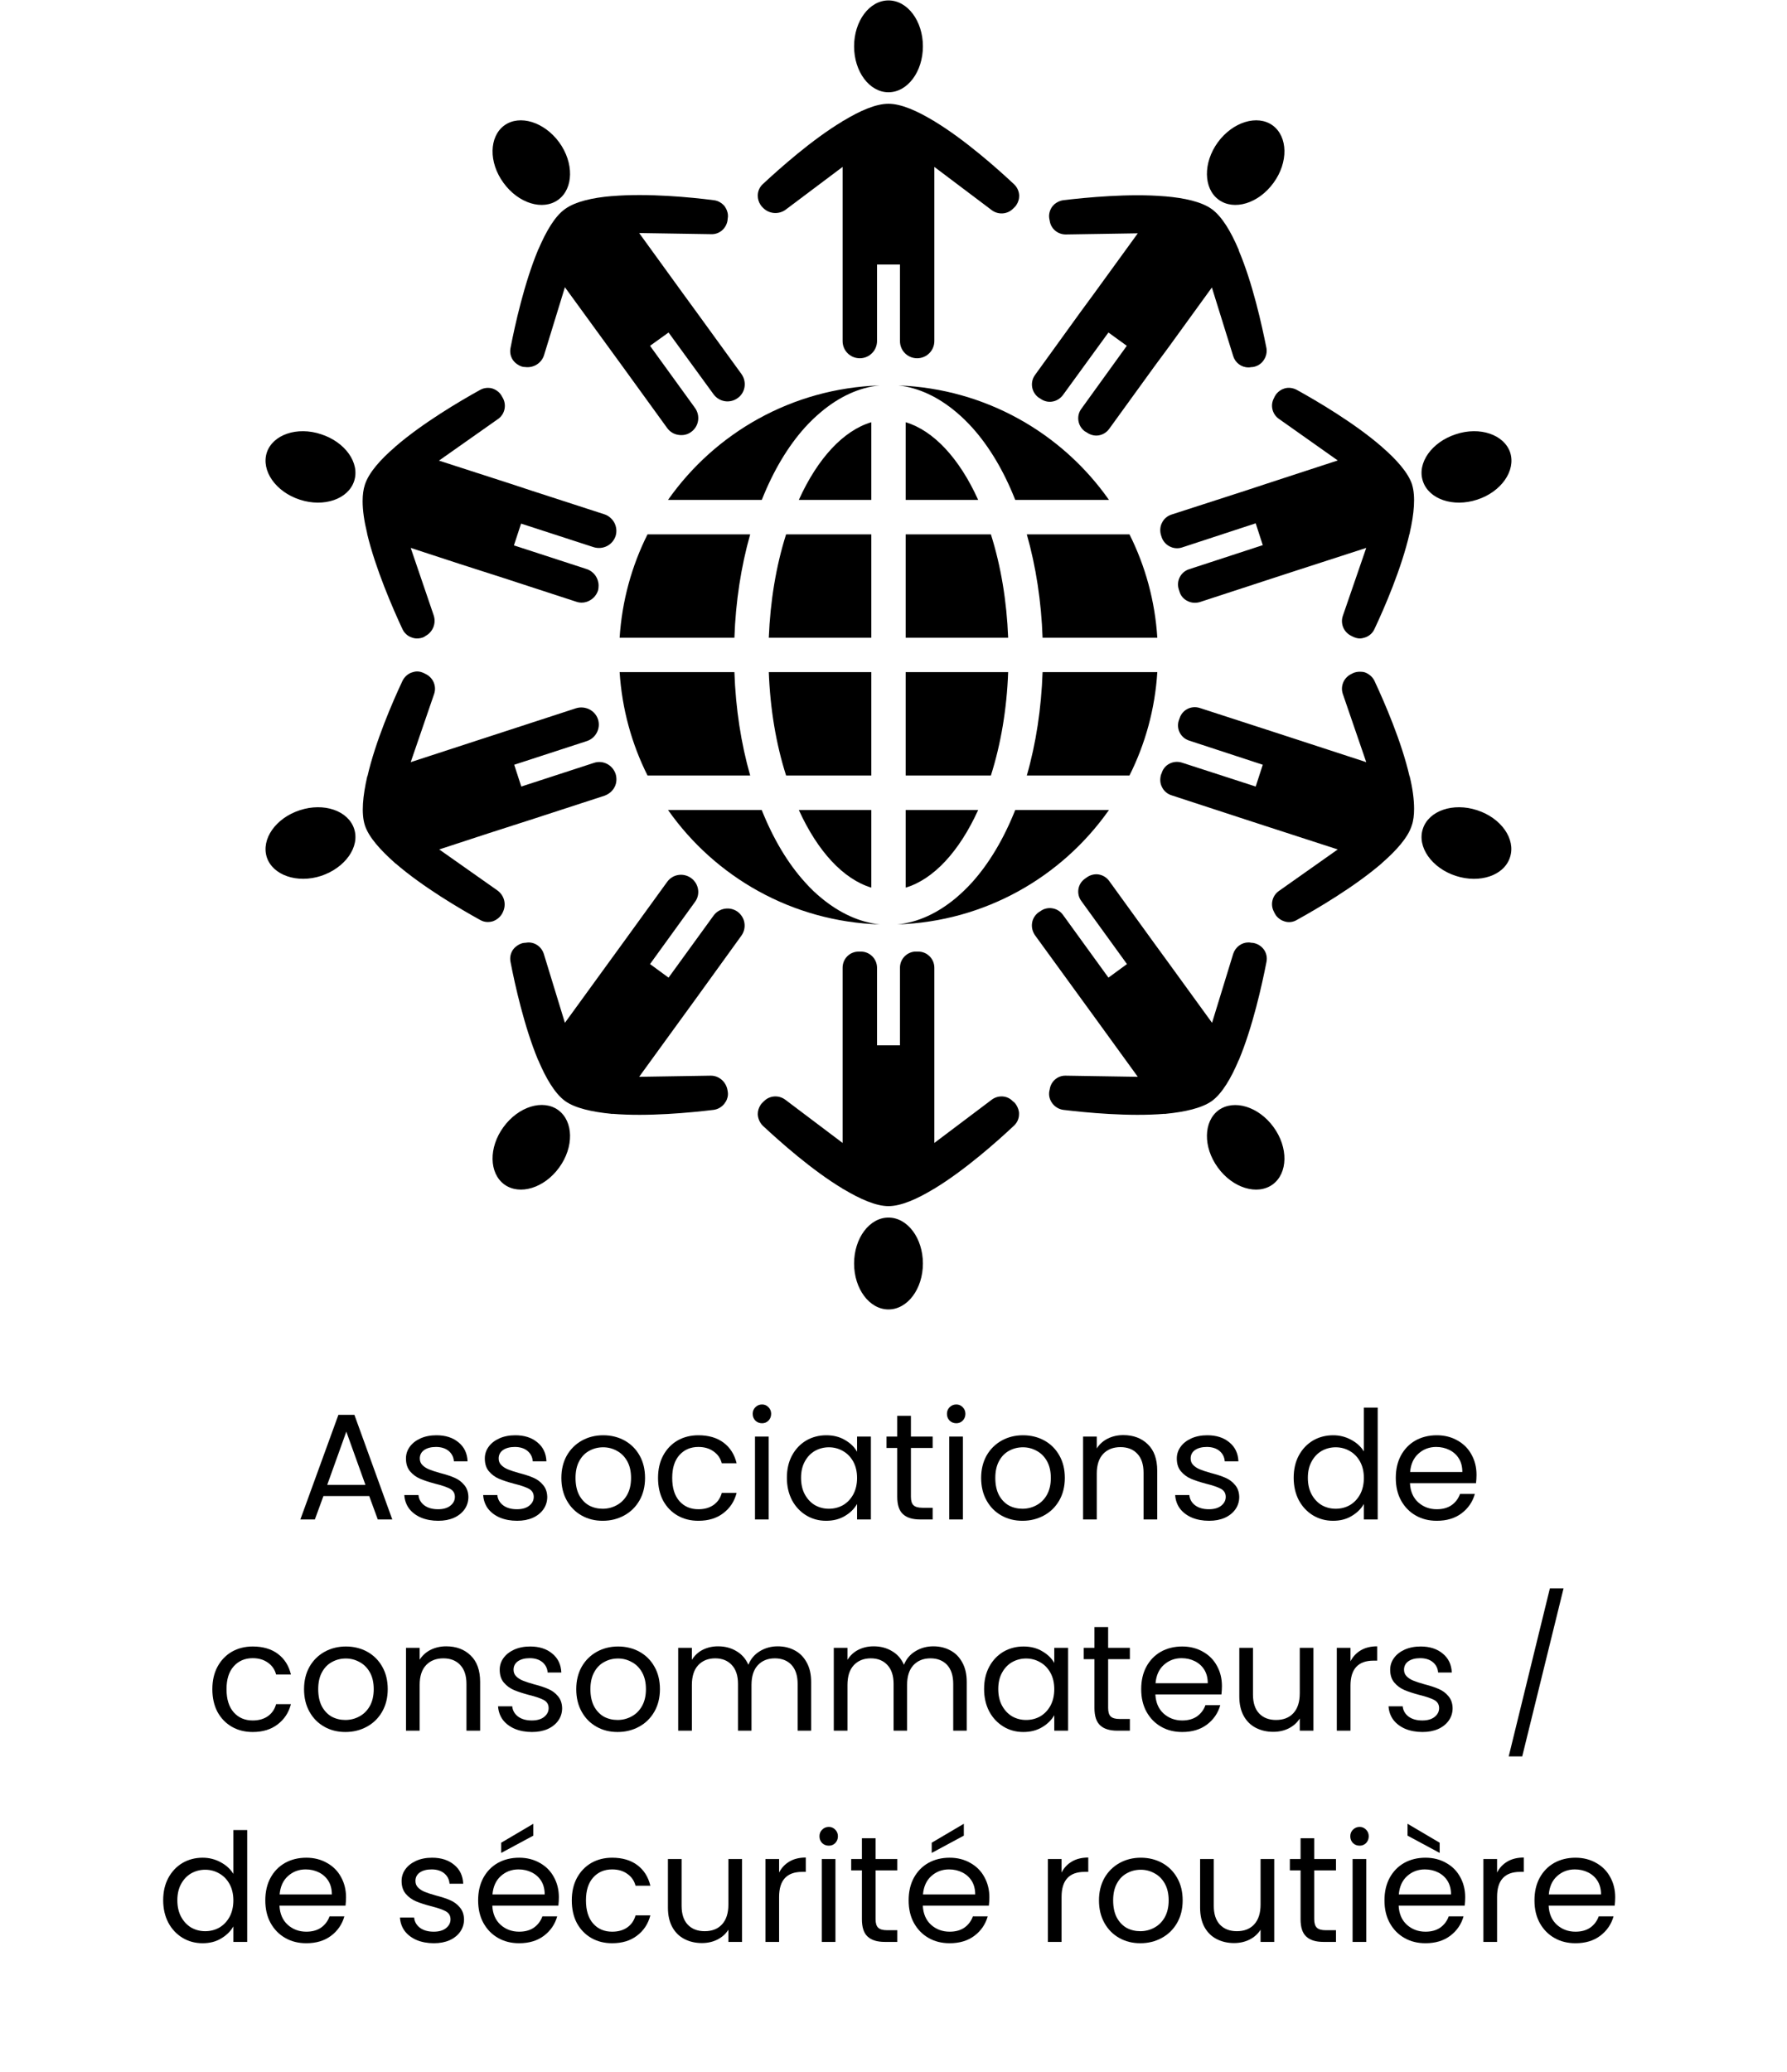 <svg xmlns="http://www.w3.org/2000/svg" xmlns:xlink="http://www.w3.org/1999/xlink" width="226" zoomAndPan="magnify" viewBox="0 0 169.5 196.5" height="262" preserveAspectRatio="xMidYMid meet" version="1.2"><defs><clipPath id="9bbe8bd3f6"><path d="M 134 40 L 143.988 40 L 143.988 48 L 134 48 Z M 134 40 "/></clipPath><clipPath id="ca1402619b"><path d="M 134 76 L 143.988 76 L 143.988 84 L 134 84 Z M 134 76 "/></clipPath><clipPath id="620e1289f3"><path d="M 81 0.039 L 88 0.039 L 88 9 L 81 9 Z M 81 0.039 "/></clipPath><clipPath id="0cd59f13aa"><path d="M 81 115 L 88 115 L 88 124.172 L 81 124.172 Z M 81 115 "/></clipPath></defs><g id="62051a6d95"><g clip-rule="nonzero" clip-path="url(#9bbe8bd3f6)"><path style=" stroke:none;fill-rule:nonzero;fill:#000000;fill-opacity:1;" d="M 138.086 41.18 C 135.809 41.918 134.391 43.902 134.961 45.621 C 135.52 47.34 137.832 48.129 140.109 47.383 C 142.395 46.641 143.789 44.641 143.246 42.922 C 142.684 41.223 140.375 40.414 138.086 41.18 "/></g><g clip-rule="nonzero" clip-path="url(#ca1402619b)"><path style=" stroke:none;fill-rule:nonzero;fill:#000000;fill-opacity:1;" d="M 140.109 76.832 C 137.832 76.082 135.52 76.875 134.961 78.594 C 134.391 80.312 135.809 82.32 138.086 83.059 C 140.375 83.801 142.684 83.016 143.227 81.289 C 143.789 79.57 142.395 77.574 140.109 76.832 "/></g><path style=" stroke:none;fill-rule:nonzero;fill:#000000;fill-opacity:1;" d="M 120.711 11.891 C 119.258 10.844 116.93 11.559 115.512 13.496 C 114.102 15.438 114.141 17.879 115.594 18.941 C 117.059 20.004 119.387 19.289 120.797 17.336 C 122.215 15.395 122.164 12.953 120.711 11.891 "/><path style=" stroke:none;fill-rule:nonzero;fill:#000000;fill-opacity:1;" d="M 120.711 112.324 C 122.164 111.262 122.215 108.82 120.797 106.879 C 119.387 104.938 117.059 104.227 115.594 105.27 C 114.141 106.336 114.102 108.777 115.512 110.715 C 116.93 112.672 119.258 113.371 120.711 112.324 "/><path style=" stroke:none;fill-rule:nonzero;fill:#000000;fill-opacity:1;" d="M 131.02 42.328 C 128.453 40.109 124.934 38.039 123.012 36.977 C 122.648 36.781 122.215 36.715 121.824 36.84 C 121.52 36.934 121.281 37.105 121.074 37.344 C 121.016 37.43 120.949 37.52 120.906 37.605 L 120.82 37.785 C 120.473 38.457 120.684 39.281 121.297 39.715 L 126.887 43.664 L 120.168 45.859 L 118.102 46.539 L 111.102 48.801 C 110.727 48.93 110.402 49.191 110.227 49.559 C 110.031 49.906 110.012 50.352 110.113 50.715 L 110.184 50.938 C 110.445 51.719 111.312 52.18 112.121 51.914 L 119.105 49.625 L 119.777 51.695 L 112.773 53.984 C 111.984 54.246 111.551 55.098 111.812 55.898 L 111.883 56.117 C 111.984 56.484 112.273 56.816 112.621 56.984 C 112.988 57.18 113.402 57.207 113.793 57.098 L 120.797 54.809 L 122.859 54.137 L 129.59 51.957 L 127.363 58.422 C 127.125 59.145 127.457 59.93 128.129 60.277 L 128.297 60.363 C 128.52 60.473 128.758 60.543 128.977 60.543 C 129.148 60.543 129.328 60.5 129.48 60.449 C 129.871 60.32 130.195 60.039 130.371 59.648 C 131.309 57.664 132.938 53.898 133.695 50.605 L 133.719 50.605 L 133.719 50.52 C 134.129 48.734 134.281 47.082 133.941 45.969 L 133.941 45.953 C 133.566 44.812 132.453 43.57 131.043 42.352 L 131.043 42.328 L 131.02 42.328 "/><path style=" stroke:none;fill-rule:nonzero;fill:#000000;fill-opacity:1;" d="M 123.012 87.234 C 124.934 86.172 128.453 84.105 131.02 81.902 L 131.086 81.836 C 132.453 80.645 133.566 79.402 133.914 78.262 C 134.066 77.828 134.129 77.281 134.129 76.695 C 134.129 75.805 133.984 74.738 133.719 73.652 L 133.719 73.609 L 133.695 73.609 C 132.938 70.316 131.309 66.574 130.371 64.566 C 130.195 64.199 129.871 63.918 129.48 63.766 C 129.328 63.715 129.176 63.699 128.996 63.699 C 128.758 63.699 128.52 63.738 128.297 63.852 L 128.129 63.938 C 127.457 64.285 127.125 65.066 127.363 65.789 L 129.59 72.273 L 122.859 70.078 L 120.797 69.406 L 113.793 67.133 C 112.988 66.879 112.137 67.312 111.883 68.121 L 111.812 68.316 C 111.551 69.117 111.984 69.969 112.793 70.23 L 119.777 72.52 L 119.105 74.586 L 112.121 72.324 C 111.312 72.059 110.445 72.492 110.199 73.277 L 110.113 73.496 C 110.012 73.891 110.031 74.305 110.227 74.656 C 110.402 75.02 110.727 75.285 111.102 75.41 L 118.102 77.699 L 120.168 78.371 L 126.887 80.551 L 121.297 84.496 C 120.684 84.93 120.473 85.758 120.82 86.43 L 120.906 86.605 C 120.949 86.691 121.016 86.785 121.074 86.871 C 121.281 87.109 121.52 87.277 121.824 87.371 C 122.215 87.5 122.648 87.457 123.012 87.234 "/><path style=" stroke:none;fill-rule:nonzero;fill:#000000;fill-opacity:1;" d="M 99.57 103.289 L 99.527 103.484 C 99.457 103.902 99.57 104.309 99.824 104.641 C 100.07 104.965 100.438 105.188 100.852 105.246 C 103.027 105.508 107.113 105.902 110.465 105.621 L 110.488 105.637 L 110.574 105.621 C 112.375 105.441 113.988 105.094 114.965 104.395 C 115.926 103.68 116.777 102.242 117.488 100.543 L 117.516 100.523 L 117.516 100.5 C 118.816 97.387 119.707 93.379 120.125 91.227 C 120.211 90.809 120.125 90.391 119.887 90.051 C 119.648 89.719 119.273 89.48 118.859 89.414 L 118.664 89.398 C 118.578 89.371 118.492 89.371 118.406 89.371 C 117.77 89.371 117.184 89.805 116.973 90.445 L 114.965 96.992 L 110.812 91.27 L 109.527 89.508 L 105.203 83.535 C 104.965 83.211 104.617 82.992 104.199 82.922 C 103.809 82.863 103.395 82.973 103.07 83.211 L 102.891 83.34 C 102.219 83.816 102.066 84.777 102.57 85.449 L 106.895 91.422 L 105.137 92.707 L 100.809 86.734 C 100.309 86.062 99.348 85.91 98.676 86.41 L 98.5 86.523 C 98.176 86.762 97.953 87.125 97.895 87.516 C 97.828 87.934 97.938 88.324 98.148 88.656 L 102.484 94.621 L 103.766 96.383 L 107.922 102.113 L 101.09 102.004 C 100.324 101.98 99.68 102.547 99.57 103.289 "/><path style=" stroke:none;fill-rule:nonzero;fill:#000000;fill-opacity:1;" d="M 102.484 29.594 L 98.176 35.555 C 97.676 36.238 97.828 37.191 98.5 37.691 L 98.676 37.801 C 99 38.039 99.418 38.152 99.809 38.082 C 100.199 38.023 100.562 37.801 100.809 37.48 L 105.137 31.531 L 106.879 32.793 L 102.57 38.762 C 102.066 39.434 102.219 40.398 102.891 40.898 L 103.07 41 C 103.395 41.238 103.809 41.348 104.199 41.289 C 104.617 41.223 104.965 41 105.203 40.676 L 109.527 34.707 L 110.812 32.969 L 114.949 27.262 L 116.973 33.77 C 117.168 34.406 117.754 34.84 118.406 34.84 C 118.492 34.84 118.578 34.84 118.664 34.816 L 118.859 34.801 C 119.258 34.73 119.621 34.52 119.859 34.16 C 120.098 33.82 120.191 33.402 120.125 33.012 C 119.691 30.836 118.816 26.844 117.488 23.73 L 117.516 23.715 L 117.473 23.648 C 116.75 21.945 115.902 20.531 114.949 19.836 C 113.988 19.137 112.359 18.773 110.504 18.617 L 110.465 18.617 C 107.113 18.328 103.027 18.73 100.852 18.984 C 100.547 19.027 100.266 19.164 100.02 19.359 C 99.961 19.418 99.891 19.488 99.824 19.57 C 99.57 19.902 99.457 20.336 99.527 20.73 L 99.57 20.949 C 99.68 21.691 100.324 22.234 101.09 22.234 L 107.922 22.125 L 103.766 27.848 L 102.484 29.594 "/><path style=" stroke:none;fill-rule:nonzero;fill:#000000;fill-opacity:1;" d="M 95.625 63.738 L 85.906 63.738 L 85.906 73.539 L 93.988 73.539 C 94.938 70.547 95.5 67.219 95.625 63.738 "/><path style=" stroke:none;fill-rule:nonzero;fill:#000000;fill-opacity:1;" d="M 85.906 60.473 L 95.625 60.473 C 95.492 57.004 94.938 53.676 93.988 50.672 L 85.906 50.672 L 85.906 60.473 "/><g clip-rule="nonzero" clip-path="url(#620e1289f3)"><path style=" stroke:none;fill-rule:nonzero;fill:#000000;fill-opacity:1;" d="M 87.539 4.395 C 87.539 1.996 86.086 0.039 84.273 0.039 C 82.465 0.039 81.012 1.996 81.012 4.395 C 81.012 6.793 82.465 8.75 84.273 8.75 C 86.086 8.75 87.539 6.793 87.539 4.395 "/></g><g clip-rule="nonzero" clip-path="url(#0cd59f13aa)"><path style=" stroke:none;fill-rule:nonzero;fill:#000000;fill-opacity:1;" d="M 81.012 119.816 C 81.012 122.219 82.465 124.172 84.273 124.172 C 86.086 124.172 87.539 122.219 87.539 119.816 C 87.539 117.418 86.086 115.461 84.273 115.461 C 82.465 115.461 81.012 117.418 81.012 119.816 "/></g><path style=" stroke:none;fill-rule:nonzero;fill:#000000;fill-opacity:1;" d="M 85.906 40.039 L 85.906 47.406 L 92.781 47.406 C 90.996 43.449 88.539 40.832 85.906 40.039 "/><path style=" stroke:none;fill-rule:nonzero;fill:#000000;fill-opacity:1;" d="M 85.906 84.172 C 88.531 83.391 90.988 80.762 92.781 76.809 L 85.906 76.809 L 85.906 84.172 "/><path style=" stroke:none;fill-rule:nonzero;fill:#000000;fill-opacity:1;" d="M 82.645 50.672 L 74.562 50.672 C 73.609 53.676 73.059 57.012 72.922 60.473 L 82.645 60.473 L 82.645 50.672 "/><path style=" stroke:none;fill-rule:nonzero;fill:#000000;fill-opacity:1;" d="M 82.645 40.039 C 80.016 40.82 77.562 43.441 75.77 47.406 L 82.645 47.406 L 82.645 40.039 "/><path style=" stroke:none;fill-rule:nonzero;fill:#000000;fill-opacity:1;" d="M 79.922 11.473 L 79.922 11.5 C 77.027 13.234 73.969 15.957 72.352 17.461 C 72.047 17.742 71.875 18.133 71.875 18.551 C 71.875 18.855 71.961 19.164 72.133 19.418 C 72.184 19.512 72.27 19.598 72.336 19.664 L 72.395 19.727 C 72.965 20.293 73.875 20.363 74.527 19.879 L 79.922 15.828 L 79.922 32.34 C 79.922 33.25 80.645 33.973 81.555 33.973 C 82.449 33.973 83.188 33.25 83.188 32.34 L 83.188 25.086 L 85.363 25.086 L 85.363 32.34 C 85.363 33.25 86.086 33.973 86.992 33.973 C 87.887 33.973 88.625 33.25 88.625 32.34 L 88.625 15.828 L 94.09 19.945 C 94.691 20.379 95.543 20.336 96.086 19.793 L 96.215 19.664 C 96.281 19.598 96.367 19.512 96.418 19.418 C 96.5 19.289 96.562 19.164 96.605 19.012 C 96.656 18.855 96.672 18.703 96.672 18.551 C 96.656 18.133 96.477 17.742 96.172 17.461 C 94.566 15.957 91.496 13.234 88.625 11.5 L 88.625 11.473 L 88.582 11.473 C 86.992 10.512 85.473 9.84 84.273 9.84 C 83.078 9.84 81.582 10.496 80.008 11.449 L 79.922 11.473 "/><path style=" stroke:none;fill-rule:nonzero;fill:#000000;fill-opacity:1;" d="M 88.598 112.738 L 88.625 112.738 L 88.625 112.715 C 91.496 110.98 94.566 108.258 96.172 106.75 C 96.477 106.469 96.656 106.078 96.656 105.664 C 96.672 105.34 96.562 105.051 96.391 104.77 C 96.348 104.699 96.281 104.617 96.215 104.547 L 96.059 104.422 C 95.543 103.875 94.691 103.832 94.09 104.266 L 88.625 108.383 L 88.625 91.77 C 88.625 90.918 87.93 90.238 87.105 90.238 L 86.883 90.238 C 86.773 90.238 86.672 90.238 86.578 90.266 C 85.879 90.418 85.363 91.031 85.363 91.77 L 85.363 99.129 L 83.188 99.129 L 83.188 91.77 C 83.188 90.918 82.488 90.238 81.664 90.238 L 81.445 90.238 C 80.594 90.238 79.922 90.918 79.922 91.77 L 79.922 108.383 L 74.461 104.266 C 73.855 103.832 73.008 103.875 72.465 104.422 L 72.336 104.547 C 72.27 104.617 72.184 104.699 72.133 104.793 C 71.961 105.051 71.875 105.355 71.875 105.664 C 71.895 106.078 72.07 106.469 72.352 106.75 C 73.969 108.258 77.027 110.98 79.922 112.715 L 79.922 112.738 L 80.008 112.766 C 81.582 113.703 83.078 114.375 84.273 114.375 C 85.473 114.375 86.992 113.703 88.582 112.738 L 88.598 112.738 "/><path style=" stroke:none;fill-rule:nonzero;fill:#000000;fill-opacity:1;" d="M 82.645 84.172 L 82.645 76.809 L 75.77 76.809 C 77.562 80.754 80.008 83.375 82.645 84.172 "/><path style=" stroke:none;fill-rule:nonzero;fill:#000000;fill-opacity:1;" d="M 82.645 63.738 L 72.922 63.738 C 73.051 67.219 73.609 70.555 74.562 73.539 L 82.645 73.539 L 82.645 63.738 "/><path style=" stroke:none;fill-rule:nonzero;fill:#000000;fill-opacity:1;" d="M 61.383 63.738 L 58.816 63.738 C 58.801 63.738 58.789 63.73 58.773 63.73 C 58.996 67.234 59.922 70.555 61.418 73.539 L 71.156 73.539 C 70.289 70.504 69.777 67.184 69.66 63.738 L 61.383 63.738 "/><path style=" stroke:none;fill-rule:nonzero;fill:#000000;fill-opacity:1;" d="M 64.375 50.672 L 61.418 50.672 C 59.922 53.66 58.996 56.977 58.773 60.48 C 58.789 60.48 58.801 60.473 58.816 60.473 L 69.66 60.473 C 69.777 57.047 70.289 53.727 71.156 50.672 L 64.375 50.672 "/><path style=" stroke:none;fill-rule:nonzero;fill:#000000;fill-opacity:1;" d="M 47.84 11.891 C 46.387 12.953 46.336 15.395 47.754 17.336 C 49.164 19.289 51.492 20.004 52.953 18.941 C 54.406 17.879 54.449 15.438 53.039 13.496 C 51.621 11.559 49.293 10.844 47.84 11.891 "/><path style=" stroke:none;fill-rule:nonzero;fill:#000000;fill-opacity:1;" d="M 47.84 112.324 C 49.293 113.371 51.621 112.672 53.039 110.715 C 54.449 108.777 54.406 106.336 52.953 105.27 C 51.492 104.207 49.164 104.938 47.754 106.879 C 46.336 108.82 46.387 111.262 47.84 112.324 "/><path style=" stroke:none;fill-rule:nonzero;fill:#000000;fill-opacity:1;" d="M 66.066 94.621 L 70.312 88.742 C 70.566 88.395 70.68 87.961 70.609 87.516 C 70.551 87.109 70.312 86.719 69.957 86.453 C 69.227 85.934 68.199 86.105 67.68 86.828 L 63.414 92.707 L 61.656 91.422 L 65.91 85.543 C 66.457 84.82 66.285 83.801 65.562 83.273 C 65.215 83.016 64.766 82.906 64.348 82.973 C 63.914 83.035 63.539 83.273 63.285 83.621 L 59.02 89.508 L 57.738 91.27 L 53.582 96.992 L 51.578 90.445 C 51.34 89.719 50.625 89.262 49.887 89.398 L 49.691 89.414 C 49.383 89.457 49.105 89.609 48.859 89.832 C 48.797 89.898 48.73 89.957 48.664 90.051 C 48.426 90.391 48.34 90.809 48.426 91.227 C 48.84 93.379 49.734 97.387 51.031 100.5 L 51.031 100.523 L 51.059 100.543 C 51.773 102.242 52.621 103.68 53.582 104.395 C 54.543 105.094 56.176 105.441 57.977 105.621 L 58.059 105.637 L 58.086 105.621 C 61.434 105.902 65.52 105.508 67.695 105.246 C 68.113 105.188 68.477 104.965 68.723 104.641 C 68.828 104.504 68.918 104.352 68.961 104.207 C 69.047 103.988 69.074 103.723 69.023 103.484 L 69.004 103.375 C 68.867 102.574 68.18 101.98 67.375 102.004 L 60.625 102.113 L 63.5 98.152 L 66.066 94.621 "/><path style=" stroke:none;fill-rule:nonzero;fill:#000000;fill-opacity:1;" d="M 69.004 20.926 L 69.023 20.73 C 69.074 20.492 69.047 20.227 68.961 20.004 C 68.918 19.859 68.828 19.707 68.742 19.57 C 68.477 19.25 68.113 19.027 67.695 18.984 C 65.52 18.703 61.461 18.312 58.086 18.594 L 58.043 18.594 C 56.191 18.746 54.559 19.121 53.598 19.82 C 52.621 20.508 51.797 21.945 51.074 23.629 L 51.031 23.688 L 51.031 23.715 C 49.734 26.828 48.84 30.836 48.426 32.988 C 48.34 33.402 48.426 33.82 48.664 34.16 C 48.73 34.254 48.797 34.312 48.859 34.383 C 49.105 34.605 49.383 34.758 49.691 34.801 L 49.777 34.801 C 50.582 34.926 51.363 34.449 51.602 33.684 L 53.582 27.238 L 56.453 31.184 L 59.02 34.707 L 63.285 40.594 C 63.539 40.941 63.914 41.18 64.348 41.238 C 64.766 41.309 65.215 41.223 65.562 40.957 C 66.285 40.438 66.457 39.418 65.91 38.668 L 61.656 32.793 L 63.414 31.531 L 67.68 37.387 C 68.223 38.125 69.227 38.277 69.957 37.758 C 70.703 37.242 70.855 36.211 70.332 35.473 L 66.066 29.594 L 64.781 27.832 L 60.625 22.098 L 67.457 22.207 C 68.223 22.234 68.867 21.691 69.004 20.926 "/><path style=" stroke:none;fill-rule:nonzero;fill:#000000;fill-opacity:1;" d="M 37.461 81.836 L 37.531 81.902 L 37.531 81.887 C 40.098 84.105 43.613 86.172 45.535 87.234 C 45.773 87.371 46.012 87.434 46.273 87.434 C 46.426 87.434 46.57 87.414 46.727 87.371 C 47.117 87.234 47.445 86.973 47.645 86.605 L 47.684 86.523 C 48.059 85.781 47.84 84.906 47.168 84.43 L 41.66 80.551 L 46.316 79.027 L 50.445 77.699 L 57.348 75.453 C 57.754 75.301 58.102 75.02 58.297 74.629 C 58.492 74.262 58.52 73.805 58.391 73.387 C 58.102 72.535 57.195 72.059 56.344 72.34 L 49.445 74.586 L 48.773 72.52 L 55.672 70.273 C 56.516 69.992 57 69.074 56.719 68.207 C 56.582 67.789 56.277 67.465 55.91 67.27 C 55.52 67.074 55.062 67.031 54.645 67.16 L 47.754 69.406 L 45.688 70.078 L 38.957 72.273 L 41.184 65.789 C 41.422 65.066 41.09 64.285 40.418 63.938 L 40.25 63.852 C 40.027 63.738 39.793 63.672 39.57 63.672 C 39.398 63.672 39.223 63.715 39.07 63.766 C 38.68 63.895 38.355 64.199 38.176 64.566 C 37.242 66.547 35.609 70.316 34.855 73.609 L 34.828 73.609 L 34.828 73.652 C 34.422 75.453 34.242 77.113 34.609 78.262 C 34.98 79.402 36.094 80.617 37.461 81.836 "/><path style=" stroke:none;fill-rule:nonzero;fill:#000000;fill-opacity:1;" d="M 46.293 36.781 L 46.273 36.781 C 46.027 36.781 45.773 36.84 45.535 36.977 C 43.613 38.039 40.07 40.133 37.531 42.328 L 37.504 42.328 L 37.504 42.352 L 37.48 42.379 C 36.094 43.57 34.98 44.812 34.609 45.969 C 34.465 46.402 34.395 46.93 34.395 47.516 C 34.395 48.41 34.547 49.43 34.812 50.52 L 34.828 50.605 L 34.828 50.629 C 35.609 53.898 37.242 57.664 38.176 59.664 C 38.355 60.039 38.66 60.32 39.051 60.449 C 39.223 60.516 39.375 60.543 39.555 60.543 C 39.793 60.543 40.027 60.5 40.25 60.387 L 40.336 60.32 C 41.047 59.953 41.398 59.121 41.133 58.34 L 38.957 51.957 L 43.613 53.48 L 47.754 54.809 L 54.645 57.055 C 55.062 57.207 55.52 57.164 55.887 56.969 C 56.277 56.773 56.582 56.426 56.719 56.008 C 56.762 55.855 56.777 55.684 56.777 55.531 C 56.777 54.832 56.344 54.203 55.648 53.965 L 48.746 51.719 L 49.426 49.652 L 56.316 51.891 C 57.195 52.152 58.102 51.695 58.391 50.828 C 58.52 50.41 58.477 49.977 58.281 49.586 C 58.086 49.219 57.754 48.914 57.348 48.777 L 50.445 46.539 L 48.383 45.859 L 41.637 43.68 L 47.227 39.742 C 47.863 39.309 48.059 38.473 47.727 37.801 L 47.617 37.605 C 47.445 37.258 47.117 36.977 46.707 36.84 C 46.57 36.797 46.445 36.781 46.293 36.781 "/><path style=" stroke:none;fill-rule:nonzero;fill:#000000;fill-opacity:1;" d="M 30.461 83.059 C 32.738 82.293 34.156 80.312 33.59 78.594 C 33.027 76.875 30.715 76.082 28.438 76.832 C 26.152 77.574 24.758 79.57 25.305 81.289 C 25.863 82.992 28.176 83.801 30.461 83.059 "/><path style=" stroke:none;fill-rule:nonzero;fill:#000000;fill-opacity:1;" d="M 28.438 47.383 C 30.715 48.129 33.027 47.34 33.59 45.621 C 34.156 43.902 32.738 41.918 30.461 41.18 C 28.176 40.414 25.863 41.223 25.305 42.922 C 24.758 44.641 26.152 46.641 28.438 47.383 "/><path style=" stroke:none;fill-rule:nonzero;fill:#000000;fill-opacity:1;" d="M 108.145 63.738 L 98.891 63.738 C 98.77 67.176 98.27 70.496 97.395 73.539 L 107.133 73.539 C 108.629 70.555 109.555 67.234 109.773 63.73 C 109.758 63.73 109.75 63.738 109.73 63.738 L 108.145 63.738 "/><path style=" stroke:none;fill-rule:nonzero;fill:#000000;fill-opacity:1;" d="M 107.133 50.672 L 97.395 50.672 C 98.262 53.719 98.77 57.047 98.891 60.473 L 109.73 60.473 C 109.75 60.473 109.758 60.48 109.773 60.48 C 109.555 56.977 108.629 53.66 107.133 50.672 "/><path style=" stroke:none;fill-rule:nonzero;fill:#000000;fill-opacity:1;" d="M 63.363 47.406 L 72.258 47.406 C 73.348 44.648 74.742 42.328 76.336 40.551 C 76.84 39.996 77.359 39.496 77.895 39.051 C 79.602 37.625 81.48 36.738 83.434 36.551 C 75.141 36.824 67.84 41.035 63.363 47.406 "/><path style=" stroke:none;fill-rule:nonzero;fill:#000000;fill-opacity:1;" d="M 83.441 36.543 C 83.441 36.543 83.441 36.551 83.434 36.551 C 83.441 36.551 83.441 36.551 83.449 36.543 C 83.441 36.551 83.441 36.543 83.441 36.543 "/><path style=" stroke:none;fill-rule:nonzero;fill:#000000;fill-opacity:1;" d="M 105.188 76.809 L 96.297 76.809 C 95.203 79.562 93.809 81.887 92.211 83.664 C 91.719 84.207 91.207 84.699 90.672 85.152 C 88.957 86.582 87.078 87.473 85.117 87.66 C 93.41 87.391 100.707 83.18 105.188 76.809 "/><path style=" stroke:none;fill-rule:nonzero;fill:#000000;fill-opacity:1;" d="M 85.105 87.672 C 85.105 87.672 85.105 87.66 85.117 87.66 C 85.098 87.66 85.09 87.672 85.082 87.672 C 85.09 87.672 85.098 87.672 85.105 87.672 "/><path style=" stroke:none;fill-rule:nonzero;fill:#000000;fill-opacity:1;" d="M 83.441 87.672 C 83.449 87.672 83.457 87.672 83.469 87.672 C 83.457 87.672 83.449 87.66 83.434 87.66 C 83.434 87.66 83.441 87.672 83.441 87.672 "/><path style=" stroke:none;fill-rule:nonzero;fill:#000000;fill-opacity:1;" d="M 92.227 40.559 C 93.824 42.336 95.211 44.648 96.297 47.406 L 105.188 47.406 C 100.727 41.059 93.461 36.859 85.219 36.551 C 87.156 36.766 89.008 37.656 90.699 39.078 C 91.227 39.52 91.734 40.016 92.227 40.559 "/><path style=" stroke:none;fill-rule:nonzero;fill:#000000;fill-opacity:1;" d="M 76.355 83.664 C 74.742 81.887 73.348 79.562 72.25 76.809 L 63.363 76.809 C 67.84 83.18 75.141 87.391 83.434 87.66 C 81.488 87.449 79.637 86.574 77.953 85.195 C 77.391 84.742 76.863 84.234 76.355 83.664 "/><g style="fill:#000000;fill-opacity:1;"><g transform="translate(28.021, 144.088)"><path style="stroke:none" d="M 7 -2.219 L 2.656 -2.219 L 1.844 0 L 0.469 0 L 4.078 -9.922 L 5.594 -9.922 L 9.188 0 L 7.812 0 Z M 6.641 -3.281 L 4.828 -8.328 L 3.016 -3.281 Z M 6.641 -3.281 "/></g></g><g style="fill:#000000;fill-opacity:1;"><g transform="translate(37.678, 144.088)"><path style="stroke:none" d="M 3.891 0.125 C 3.285 0.125 2.742 0.023 2.266 -0.172 C 1.785 -0.379 1.406 -0.664 1.125 -1.031 C 0.852 -1.406 0.703 -1.832 0.672 -2.312 L 2.016 -2.312 C 2.055 -1.914 2.238 -1.594 2.562 -1.344 C 2.895 -1.094 3.332 -0.969 3.875 -0.969 C 4.363 -0.969 4.75 -1.078 5.031 -1.297 C 5.32 -1.523 5.469 -1.805 5.469 -2.141 C 5.469 -2.484 5.316 -2.738 5.016 -2.906 C 4.711 -3.07 4.238 -3.234 3.594 -3.391 C 3.008 -3.547 2.535 -3.703 2.172 -3.859 C 1.805 -4.016 1.488 -4.25 1.219 -4.562 C 0.957 -4.875 0.828 -5.281 0.828 -5.781 C 0.828 -6.188 0.945 -6.555 1.188 -6.891 C 1.426 -7.223 1.766 -7.488 2.203 -7.688 C 2.641 -7.883 3.145 -7.984 3.719 -7.984 C 4.582 -7.984 5.281 -7.758 5.812 -7.312 C 6.352 -6.875 6.641 -6.273 6.672 -5.516 L 5.375 -5.516 C 5.344 -5.922 5.176 -6.25 4.875 -6.5 C 4.57 -6.75 4.172 -6.875 3.672 -6.875 C 3.203 -6.875 2.828 -6.773 2.547 -6.578 C 2.273 -6.379 2.141 -6.113 2.141 -5.781 C 2.141 -5.531 2.223 -5.32 2.391 -5.156 C 2.555 -4.988 2.766 -4.852 3.016 -4.75 C 3.266 -4.645 3.613 -4.531 4.062 -4.406 C 4.633 -4.258 5.094 -4.109 5.438 -3.953 C 5.789 -3.805 6.094 -3.582 6.344 -3.281 C 6.602 -2.988 6.738 -2.609 6.75 -2.141 C 6.75 -1.703 6.629 -1.312 6.391 -0.969 C 6.148 -0.625 5.812 -0.352 5.375 -0.156 C 4.945 0.031 4.453 0.125 3.891 0.125 Z M 3.891 0.125 "/></g></g><g style="fill:#000000;fill-opacity:1;"><g transform="translate(45.158, 144.088)"><path style="stroke:none" d="M 3.891 0.125 C 3.285 0.125 2.742 0.023 2.266 -0.172 C 1.785 -0.379 1.406 -0.664 1.125 -1.031 C 0.852 -1.406 0.703 -1.832 0.672 -2.312 L 2.016 -2.312 C 2.055 -1.914 2.238 -1.594 2.562 -1.344 C 2.895 -1.094 3.332 -0.969 3.875 -0.969 C 4.363 -0.969 4.75 -1.078 5.031 -1.297 C 5.32 -1.523 5.469 -1.805 5.469 -2.141 C 5.469 -2.484 5.316 -2.738 5.016 -2.906 C 4.711 -3.07 4.238 -3.234 3.594 -3.391 C 3.008 -3.547 2.535 -3.703 2.172 -3.859 C 1.805 -4.016 1.488 -4.25 1.219 -4.562 C 0.957 -4.875 0.828 -5.281 0.828 -5.781 C 0.828 -6.188 0.945 -6.555 1.188 -6.891 C 1.426 -7.223 1.766 -7.488 2.203 -7.688 C 2.641 -7.883 3.145 -7.984 3.719 -7.984 C 4.582 -7.984 5.281 -7.758 5.812 -7.312 C 6.352 -6.875 6.641 -6.273 6.672 -5.516 L 5.375 -5.516 C 5.344 -5.922 5.176 -6.25 4.875 -6.5 C 4.57 -6.75 4.172 -6.875 3.672 -6.875 C 3.203 -6.875 2.828 -6.773 2.547 -6.578 C 2.273 -6.379 2.141 -6.113 2.141 -5.781 C 2.141 -5.531 2.223 -5.32 2.391 -5.156 C 2.555 -4.988 2.766 -4.852 3.016 -4.75 C 3.266 -4.645 3.613 -4.531 4.062 -4.406 C 4.633 -4.258 5.094 -4.109 5.438 -3.953 C 5.789 -3.805 6.094 -3.582 6.344 -3.281 C 6.602 -2.988 6.738 -2.609 6.75 -2.141 C 6.75 -1.703 6.629 -1.312 6.391 -0.969 C 6.148 -0.625 5.812 -0.352 5.375 -0.156 C 4.945 0.031 4.453 0.125 3.891 0.125 Z M 3.891 0.125 "/></g></g><g style="fill:#000000;fill-opacity:1;"><g transform="translate(52.637, 144.088)"><path style="stroke:none" d="M 4.531 0.125 C 3.789 0.125 3.125 -0.039 2.531 -0.375 C 1.938 -0.707 1.469 -1.18 1.125 -1.797 C 0.781 -2.41 0.609 -3.125 0.609 -3.938 C 0.609 -4.738 0.781 -5.445 1.125 -6.062 C 1.477 -6.676 1.957 -7.148 2.562 -7.484 C 3.164 -7.816 3.836 -7.984 4.578 -7.984 C 5.328 -7.984 6.004 -7.816 6.609 -7.484 C 7.211 -7.148 7.688 -6.676 8.031 -6.062 C 8.375 -5.457 8.547 -4.75 8.547 -3.938 C 8.547 -3.125 8.367 -2.41 8.016 -1.797 C 7.66 -1.18 7.176 -0.707 6.562 -0.375 C 5.945 -0.039 5.27 0.125 4.531 0.125 Z M 4.531 -1.016 C 5 -1.016 5.438 -1.125 5.844 -1.344 C 6.258 -1.562 6.594 -1.891 6.844 -2.328 C 7.094 -2.773 7.219 -3.312 7.219 -3.938 C 7.219 -4.57 7.094 -5.109 6.844 -5.547 C 6.594 -5.984 6.266 -6.305 5.859 -6.516 C 5.461 -6.734 5.035 -6.844 4.578 -6.844 C 4.098 -6.844 3.66 -6.734 3.266 -6.516 C 2.867 -6.305 2.551 -5.984 2.312 -5.547 C 2.07 -5.109 1.953 -4.57 1.953 -3.938 C 1.953 -3.301 2.066 -2.758 2.297 -2.312 C 2.535 -1.875 2.848 -1.547 3.234 -1.328 C 3.629 -1.117 4.062 -1.016 4.531 -1.016 Z M 4.531 -1.016 "/></g></g><g style="fill:#000000;fill-opacity:1;"><g transform="translate(61.807, 144.088)"><path style="stroke:none" d="M 0.609 -3.938 C 0.609 -4.75 0.77 -5.457 1.094 -6.062 C 1.426 -6.676 1.879 -7.148 2.453 -7.484 C 3.035 -7.816 3.695 -7.984 4.438 -7.984 C 5.406 -7.984 6.203 -7.75 6.828 -7.281 C 7.453 -6.812 7.863 -6.16 8.062 -5.328 L 6.656 -5.328 C 6.531 -5.805 6.27 -6.18 5.875 -6.453 C 5.488 -6.734 5.008 -6.875 4.438 -6.875 C 3.695 -6.875 3.098 -6.617 2.641 -6.109 C 2.18 -5.598 1.953 -4.875 1.953 -3.938 C 1.953 -2.988 2.18 -2.254 2.641 -1.734 C 3.098 -1.223 3.695 -0.969 4.438 -0.969 C 5.008 -0.969 5.488 -1.102 5.875 -1.375 C 6.258 -1.645 6.52 -2.023 6.656 -2.516 L 8.062 -2.516 C 7.852 -1.711 7.43 -1.07 6.797 -0.594 C 6.172 -0.113 5.383 0.125 4.438 0.125 C 3.695 0.125 3.035 -0.039 2.453 -0.375 C 1.879 -0.707 1.426 -1.176 1.094 -1.781 C 0.77 -2.395 0.609 -3.113 0.609 -3.938 Z M 0.609 -3.938 "/></g></g><g style="fill:#000000;fill-opacity:1;"><g transform="translate(70.504, 144.088)"><path style="stroke:none" d="M 1.781 -9.125 C 1.531 -9.125 1.316 -9.207 1.141 -9.375 C 0.973 -9.551 0.891 -9.766 0.891 -10.016 C 0.891 -10.266 0.973 -10.473 1.141 -10.641 C 1.316 -10.816 1.531 -10.906 1.781 -10.906 C 2.02 -10.906 2.223 -10.816 2.391 -10.641 C 2.555 -10.473 2.641 -10.266 2.641 -10.016 C 2.641 -9.766 2.555 -9.551 2.391 -9.375 C 2.223 -9.207 2.02 -9.125 1.781 -9.125 Z M 2.406 -7.859 L 2.406 0 L 1.109 0 L 1.109 -7.859 Z M 2.406 -7.859 "/></g></g><g style="fill:#000000;fill-opacity:1;"><g transform="translate(74.028, 144.088)"><path style="stroke:none" d="M 0.609 -3.953 C 0.609 -4.754 0.77 -5.457 1.094 -6.062 C 1.426 -6.676 1.875 -7.148 2.438 -7.484 C 3.008 -7.816 3.645 -7.984 4.344 -7.984 C 5.031 -7.984 5.625 -7.832 6.125 -7.531 C 6.633 -7.238 7.016 -6.867 7.266 -6.422 L 7.266 -7.859 L 8.578 -7.859 L 8.578 0 L 7.266 0 L 7.266 -1.469 C 7.004 -1.008 6.617 -0.629 6.109 -0.328 C 5.598 -0.023 5.004 0.125 4.328 0.125 C 3.629 0.125 3 -0.047 2.438 -0.391 C 1.875 -0.734 1.426 -1.211 1.094 -1.828 C 0.77 -2.453 0.609 -3.16 0.609 -3.953 Z M 7.266 -3.938 C 7.266 -4.531 7.145 -5.047 6.906 -5.484 C 6.664 -5.922 6.344 -6.254 5.938 -6.484 C 5.531 -6.723 5.082 -6.844 4.594 -6.844 C 4.113 -6.844 3.672 -6.727 3.266 -6.5 C 2.867 -6.27 2.551 -5.938 2.312 -5.5 C 2.07 -5.062 1.953 -4.547 1.953 -3.953 C 1.953 -3.348 2.07 -2.82 2.312 -2.375 C 2.551 -1.938 2.867 -1.598 3.266 -1.359 C 3.672 -1.129 4.113 -1.016 4.594 -1.016 C 5.082 -1.016 5.531 -1.129 5.938 -1.359 C 6.344 -1.598 6.664 -1.938 6.906 -2.375 C 7.145 -2.82 7.266 -3.344 7.266 -3.938 Z M 7.266 -3.938 "/></g></g><g style="fill:#000000;fill-opacity:1;"><g transform="translate(83.714, 144.088)"><path style="stroke:none" d="M 2.688 -6.781 L 2.688 -2.156 C 2.688 -1.77 2.77 -1.5 2.938 -1.344 C 3.102 -1.188 3.383 -1.109 3.781 -1.109 L 4.75 -1.109 L 4.75 0 L 3.562 0 C 2.844 0 2.301 -0.164 1.938 -0.5 C 1.57 -0.832 1.391 -1.383 1.391 -2.156 L 1.391 -6.781 L 0.375 -6.781 L 0.375 -7.859 L 1.391 -7.859 L 1.391 -9.828 L 2.688 -9.828 L 2.688 -7.859 L 4.75 -7.859 L 4.75 -6.781 Z M 2.688 -6.781 "/></g></g><g style="fill:#000000;fill-opacity:1;"><g transform="translate(88.929, 144.088)"><path style="stroke:none" d="M 1.781 -9.125 C 1.531 -9.125 1.316 -9.207 1.141 -9.375 C 0.973 -9.551 0.891 -9.766 0.891 -10.016 C 0.891 -10.266 0.973 -10.473 1.141 -10.641 C 1.316 -10.816 1.531 -10.906 1.781 -10.906 C 2.02 -10.906 2.223 -10.816 2.391 -10.641 C 2.555 -10.473 2.641 -10.266 2.641 -10.016 C 2.641 -9.766 2.555 -9.551 2.391 -9.375 C 2.223 -9.207 2.02 -9.125 1.781 -9.125 Z M 2.406 -7.859 L 2.406 0 L 1.109 0 L 1.109 -7.859 Z M 2.406 -7.859 "/></g></g><g style="fill:#000000;fill-opacity:1;"><g transform="translate(92.454, 144.088)"><path style="stroke:none" d="M 4.531 0.125 C 3.789 0.125 3.125 -0.039 2.531 -0.375 C 1.938 -0.707 1.469 -1.18 1.125 -1.797 C 0.781 -2.41 0.609 -3.125 0.609 -3.938 C 0.609 -4.738 0.781 -5.445 1.125 -6.062 C 1.477 -6.676 1.957 -7.148 2.562 -7.484 C 3.164 -7.816 3.836 -7.984 4.578 -7.984 C 5.328 -7.984 6.004 -7.816 6.609 -7.484 C 7.211 -7.148 7.688 -6.676 8.031 -6.062 C 8.375 -5.457 8.547 -4.75 8.547 -3.938 C 8.547 -3.125 8.367 -2.41 8.016 -1.797 C 7.66 -1.18 7.176 -0.707 6.562 -0.375 C 5.945 -0.039 5.27 0.125 4.531 0.125 Z M 4.531 -1.016 C 5 -1.016 5.438 -1.125 5.844 -1.344 C 6.258 -1.562 6.594 -1.891 6.844 -2.328 C 7.094 -2.773 7.219 -3.312 7.219 -3.938 C 7.219 -4.57 7.094 -5.109 6.844 -5.547 C 6.594 -5.984 6.266 -6.305 5.859 -6.516 C 5.461 -6.734 5.035 -6.844 4.578 -6.844 C 4.098 -6.844 3.66 -6.734 3.266 -6.516 C 2.867 -6.305 2.551 -5.984 2.312 -5.547 C 2.07 -5.109 1.953 -4.57 1.953 -3.938 C 1.953 -3.301 2.066 -2.758 2.297 -2.312 C 2.535 -1.875 2.848 -1.547 3.234 -1.328 C 3.629 -1.117 4.062 -1.016 4.531 -1.016 Z M 4.531 -1.016 "/></g></g><g style="fill:#000000;fill-opacity:1;"><g transform="translate(101.624, 144.088)"><path style="stroke:none" d="M 4.922 -8 C 5.879 -8 6.656 -7.707 7.25 -7.125 C 7.844 -6.551 8.141 -5.719 8.141 -4.625 L 8.141 0 L 6.844 0 L 6.844 -4.438 C 6.844 -5.219 6.645 -5.816 6.25 -6.234 C 5.863 -6.648 5.332 -6.859 4.656 -6.859 C 3.969 -6.859 3.422 -6.645 3.016 -6.219 C 2.609 -5.789 2.406 -5.164 2.406 -4.344 L 2.406 0 L 1.109 0 L 1.109 -7.859 L 2.406 -7.859 L 2.406 -6.734 C 2.664 -7.141 3.016 -7.453 3.453 -7.672 C 3.898 -7.891 4.391 -8 4.922 -8 Z M 4.922 -8 "/></g></g><g style="fill:#000000;fill-opacity:1;"><g transform="translate(110.794, 144.088)"><path style="stroke:none" d="M 3.891 0.125 C 3.285 0.125 2.742 0.023 2.266 -0.172 C 1.785 -0.379 1.406 -0.664 1.125 -1.031 C 0.852 -1.406 0.703 -1.832 0.672 -2.312 L 2.016 -2.312 C 2.055 -1.914 2.238 -1.594 2.562 -1.344 C 2.895 -1.094 3.332 -0.969 3.875 -0.969 C 4.363 -0.969 4.75 -1.078 5.031 -1.297 C 5.32 -1.523 5.469 -1.805 5.469 -2.141 C 5.469 -2.484 5.316 -2.738 5.016 -2.906 C 4.711 -3.07 4.238 -3.234 3.594 -3.391 C 3.008 -3.547 2.535 -3.703 2.172 -3.859 C 1.805 -4.016 1.488 -4.25 1.219 -4.562 C 0.957 -4.875 0.828 -5.281 0.828 -5.781 C 0.828 -6.188 0.945 -6.555 1.188 -6.891 C 1.426 -7.223 1.766 -7.488 2.203 -7.688 C 2.641 -7.883 3.145 -7.984 3.719 -7.984 C 4.582 -7.984 5.281 -7.758 5.812 -7.312 C 6.352 -6.875 6.641 -6.273 6.672 -5.516 L 5.375 -5.516 C 5.344 -5.922 5.176 -6.25 4.875 -6.5 C 4.57 -6.75 4.172 -6.875 3.672 -6.875 C 3.203 -6.875 2.828 -6.773 2.547 -6.578 C 2.273 -6.379 2.141 -6.113 2.141 -5.781 C 2.141 -5.531 2.223 -5.32 2.391 -5.156 C 2.555 -4.988 2.766 -4.852 3.016 -4.75 C 3.266 -4.645 3.613 -4.531 4.062 -4.406 C 4.633 -4.258 5.094 -4.109 5.438 -3.953 C 5.789 -3.805 6.094 -3.582 6.344 -3.281 C 6.602 -2.988 6.738 -2.609 6.75 -2.141 C 6.75 -1.703 6.629 -1.312 6.391 -0.969 C 6.148 -0.625 5.812 -0.352 5.375 -0.156 C 4.945 0.031 4.453 0.125 3.891 0.125 Z M 3.891 0.125 "/></g></g><g style="fill:#000000;fill-opacity:1;"><g transform="translate(118.273, 144.088)"><path style="stroke:none" d=""/></g></g><g style="fill:#000000;fill-opacity:1;"><g transform="translate(122.099, 144.088)"><path style="stroke:none" d="M 0.609 -3.953 C 0.609 -4.754 0.77 -5.457 1.094 -6.062 C 1.426 -6.676 1.875 -7.148 2.438 -7.484 C 3.008 -7.816 3.648 -7.984 4.359 -7.984 C 4.961 -7.984 5.523 -7.844 6.047 -7.562 C 6.578 -7.281 6.984 -6.91 7.266 -6.453 L 7.266 -10.609 L 8.578 -10.609 L 8.578 0 L 7.266 0 L 7.266 -1.469 C 7.004 -1.008 6.617 -0.629 6.109 -0.328 C 5.609 -0.023 5.02 0.125 4.344 0.125 C 3.645 0.125 3.008 -0.047 2.438 -0.391 C 1.875 -0.734 1.426 -1.211 1.094 -1.828 C 0.77 -2.453 0.609 -3.16 0.609 -3.953 Z M 7.266 -3.938 C 7.266 -4.531 7.145 -5.047 6.906 -5.484 C 6.664 -5.922 6.344 -6.254 5.938 -6.484 C 5.531 -6.723 5.082 -6.844 4.594 -6.844 C 4.113 -6.844 3.672 -6.727 3.266 -6.5 C 2.867 -6.27 2.551 -5.938 2.312 -5.5 C 2.07 -5.062 1.953 -4.547 1.953 -3.953 C 1.953 -3.348 2.07 -2.82 2.312 -2.375 C 2.551 -1.938 2.867 -1.598 3.266 -1.359 C 3.672 -1.129 4.113 -1.016 4.594 -1.016 C 5.082 -1.016 5.531 -1.129 5.938 -1.359 C 6.344 -1.598 6.664 -1.938 6.906 -2.375 C 7.145 -2.82 7.266 -3.344 7.266 -3.938 Z M 7.266 -3.938 "/></g></g><g style="fill:#000000;fill-opacity:1;"><g transform="translate(131.784, 144.088)"><path style="stroke:none" d="M 8.266 -4.234 C 8.266 -3.984 8.25 -3.719 8.219 -3.438 L 1.953 -3.438 C 1.992 -2.664 2.254 -2.062 2.734 -1.625 C 3.223 -1.188 3.812 -0.969 4.5 -0.969 C 5.062 -0.969 5.531 -1.098 5.906 -1.359 C 6.281 -1.629 6.547 -1.984 6.703 -2.422 L 8.109 -2.422 C 7.898 -1.672 7.477 -1.055 6.844 -0.578 C 6.219 -0.109 5.438 0.125 4.5 0.125 C 3.75 0.125 3.082 -0.039 2.5 -0.375 C 1.914 -0.707 1.453 -1.18 1.109 -1.797 C 0.773 -2.41 0.609 -3.125 0.609 -3.938 C 0.609 -4.75 0.77 -5.457 1.094 -6.062 C 1.426 -6.676 1.883 -7.148 2.469 -7.484 C 3.062 -7.816 3.738 -7.984 4.5 -7.984 C 5.238 -7.984 5.895 -7.816 6.469 -7.484 C 7.051 -7.16 7.492 -6.711 7.797 -6.141 C 8.109 -5.578 8.266 -4.941 8.266 -4.234 Z M 6.922 -4.5 C 6.922 -5 6.812 -5.426 6.594 -5.781 C 6.375 -6.133 6.07 -6.406 5.688 -6.594 C 5.312 -6.781 4.895 -6.875 4.438 -6.875 C 3.781 -6.875 3.219 -6.66 2.75 -6.234 C 2.289 -5.816 2.031 -5.238 1.969 -4.5 Z M 6.922 -4.5 "/></g></g><g style="fill:#000000;fill-opacity:1;"><g transform="translate(19.533, 164.118)"><path style="stroke:none" d="M 0.609 -3.938 C 0.609 -4.75 0.77 -5.457 1.094 -6.062 C 1.426 -6.676 1.879 -7.148 2.453 -7.484 C 3.035 -7.816 3.695 -7.984 4.438 -7.984 C 5.406 -7.984 6.203 -7.75 6.828 -7.281 C 7.453 -6.812 7.863 -6.16 8.062 -5.328 L 6.656 -5.328 C 6.531 -5.805 6.27 -6.18 5.875 -6.453 C 5.488 -6.734 5.008 -6.875 4.438 -6.875 C 3.695 -6.875 3.098 -6.617 2.641 -6.109 C 2.18 -5.598 1.953 -4.875 1.953 -3.938 C 1.953 -2.988 2.18 -2.254 2.641 -1.734 C 3.098 -1.223 3.695 -0.969 4.438 -0.969 C 5.008 -0.969 5.488 -1.102 5.875 -1.375 C 6.258 -1.645 6.52 -2.023 6.656 -2.516 L 8.062 -2.516 C 7.852 -1.711 7.43 -1.07 6.797 -0.594 C 6.172 -0.113 5.383 0.125 4.438 0.125 C 3.695 0.125 3.035 -0.039 2.453 -0.375 C 1.879 -0.707 1.426 -1.176 1.094 -1.781 C 0.77 -2.395 0.609 -3.113 0.609 -3.938 Z M 0.609 -3.938 "/></g></g><g style="fill:#000000;fill-opacity:1;"><g transform="translate(28.23, 164.118)"><path style="stroke:none" d="M 4.531 0.125 C 3.789 0.125 3.125 -0.039 2.531 -0.375 C 1.938 -0.707 1.469 -1.18 1.125 -1.797 C 0.781 -2.41 0.609 -3.125 0.609 -3.938 C 0.609 -4.738 0.781 -5.445 1.125 -6.062 C 1.477 -6.676 1.957 -7.148 2.562 -7.484 C 3.164 -7.816 3.836 -7.984 4.578 -7.984 C 5.328 -7.984 6.004 -7.816 6.609 -7.484 C 7.211 -7.148 7.688 -6.676 8.031 -6.062 C 8.375 -5.457 8.547 -4.75 8.547 -3.938 C 8.547 -3.125 8.367 -2.41 8.016 -1.797 C 7.66 -1.18 7.176 -0.707 6.562 -0.375 C 5.945 -0.039 5.27 0.125 4.531 0.125 Z M 4.531 -1.016 C 5 -1.016 5.438 -1.125 5.844 -1.344 C 6.258 -1.562 6.594 -1.891 6.844 -2.328 C 7.094 -2.773 7.219 -3.312 7.219 -3.938 C 7.219 -4.57 7.094 -5.109 6.844 -5.547 C 6.594 -5.984 6.266 -6.305 5.859 -6.516 C 5.461 -6.734 5.035 -6.844 4.578 -6.844 C 4.098 -6.844 3.66 -6.734 3.266 -6.516 C 2.867 -6.305 2.551 -5.984 2.312 -5.547 C 2.07 -5.109 1.953 -4.57 1.953 -3.938 C 1.953 -3.301 2.066 -2.758 2.297 -2.312 C 2.535 -1.875 2.848 -1.547 3.234 -1.328 C 3.629 -1.117 4.062 -1.016 4.531 -1.016 Z M 4.531 -1.016 "/></g></g><g style="fill:#000000;fill-opacity:1;"><g transform="translate(37.4, 164.118)"><path style="stroke:none" d="M 4.922 -8 C 5.879 -8 6.656 -7.707 7.25 -7.125 C 7.844 -6.551 8.141 -5.719 8.141 -4.625 L 8.141 0 L 6.844 0 L 6.844 -4.438 C 6.844 -5.219 6.645 -5.816 6.25 -6.234 C 5.863 -6.648 5.332 -6.859 4.656 -6.859 C 3.969 -6.859 3.422 -6.645 3.016 -6.219 C 2.609 -5.789 2.406 -5.164 2.406 -4.344 L 2.406 0 L 1.109 0 L 1.109 -7.859 L 2.406 -7.859 L 2.406 -6.734 C 2.664 -7.141 3.016 -7.453 3.453 -7.672 C 3.898 -7.891 4.391 -8 4.922 -8 Z M 4.922 -8 "/></g></g><g style="fill:#000000;fill-opacity:1;"><g transform="translate(46.57, 164.118)"><path style="stroke:none" d="M 3.891 0.125 C 3.285 0.125 2.742 0.023 2.266 -0.172 C 1.785 -0.379 1.406 -0.664 1.125 -1.031 C 0.852 -1.406 0.703 -1.832 0.672 -2.312 L 2.016 -2.312 C 2.055 -1.914 2.238 -1.594 2.562 -1.344 C 2.895 -1.094 3.332 -0.969 3.875 -0.969 C 4.363 -0.969 4.75 -1.078 5.031 -1.297 C 5.32 -1.523 5.469 -1.805 5.469 -2.141 C 5.469 -2.484 5.316 -2.738 5.016 -2.906 C 4.711 -3.07 4.238 -3.234 3.594 -3.391 C 3.008 -3.547 2.535 -3.703 2.172 -3.859 C 1.805 -4.016 1.488 -4.25 1.219 -4.562 C 0.957 -4.875 0.828 -5.281 0.828 -5.781 C 0.828 -6.188 0.945 -6.555 1.188 -6.891 C 1.426 -7.223 1.766 -7.488 2.203 -7.688 C 2.641 -7.883 3.145 -7.984 3.719 -7.984 C 4.582 -7.984 5.281 -7.758 5.812 -7.312 C 6.352 -6.875 6.641 -6.273 6.672 -5.516 L 5.375 -5.516 C 5.344 -5.922 5.176 -6.25 4.875 -6.5 C 4.57 -6.75 4.172 -6.875 3.672 -6.875 C 3.203 -6.875 2.828 -6.773 2.547 -6.578 C 2.273 -6.379 2.141 -6.113 2.141 -5.781 C 2.141 -5.531 2.223 -5.32 2.391 -5.156 C 2.555 -4.988 2.766 -4.852 3.016 -4.75 C 3.266 -4.645 3.613 -4.531 4.062 -4.406 C 4.633 -4.258 5.094 -4.109 5.438 -3.953 C 5.789 -3.805 6.094 -3.582 6.344 -3.281 C 6.602 -2.988 6.738 -2.609 6.75 -2.141 C 6.75 -1.703 6.629 -1.312 6.391 -0.969 C 6.148 -0.625 5.812 -0.352 5.375 -0.156 C 4.945 0.031 4.453 0.125 3.891 0.125 Z M 3.891 0.125 "/></g></g><g style="fill:#000000;fill-opacity:1;"><g transform="translate(54.049, 164.118)"><path style="stroke:none" d="M 4.531 0.125 C 3.789 0.125 3.125 -0.039 2.531 -0.375 C 1.938 -0.707 1.469 -1.18 1.125 -1.797 C 0.781 -2.41 0.609 -3.125 0.609 -3.938 C 0.609 -4.738 0.781 -5.445 1.125 -6.062 C 1.477 -6.676 1.957 -7.148 2.562 -7.484 C 3.164 -7.816 3.836 -7.984 4.578 -7.984 C 5.328 -7.984 6.004 -7.816 6.609 -7.484 C 7.211 -7.148 7.688 -6.676 8.031 -6.062 C 8.375 -5.457 8.547 -4.75 8.547 -3.938 C 8.547 -3.125 8.367 -2.41 8.016 -1.797 C 7.66 -1.18 7.176 -0.707 6.562 -0.375 C 5.945 -0.039 5.27 0.125 4.531 0.125 Z M 4.531 -1.016 C 5 -1.016 5.438 -1.125 5.844 -1.344 C 6.258 -1.562 6.594 -1.891 6.844 -2.328 C 7.094 -2.773 7.219 -3.312 7.219 -3.938 C 7.219 -4.57 7.094 -5.109 6.844 -5.547 C 6.594 -5.984 6.266 -6.305 5.859 -6.516 C 5.461 -6.734 5.035 -6.844 4.578 -6.844 C 4.098 -6.844 3.66 -6.734 3.266 -6.516 C 2.867 -6.305 2.551 -5.984 2.312 -5.547 C 2.07 -5.109 1.953 -4.57 1.953 -3.938 C 1.953 -3.301 2.066 -2.758 2.297 -2.312 C 2.535 -1.875 2.848 -1.547 3.234 -1.328 C 3.629 -1.117 4.062 -1.016 4.531 -1.016 Z M 4.531 -1.016 "/></g></g><g style="fill:#000000;fill-opacity:1;"><g transform="translate(63.219, 164.118)"><path style="stroke:none" d="M 10.547 -8 C 11.16 -8 11.703 -7.867 12.172 -7.609 C 12.648 -7.359 13.023 -6.977 13.297 -6.469 C 13.578 -5.969 13.719 -5.352 13.719 -4.625 L 13.719 0 L 12.438 0 L 12.438 -4.438 C 12.438 -5.219 12.242 -5.816 11.859 -6.234 C 11.473 -6.648 10.945 -6.859 10.281 -6.859 C 9.602 -6.859 9.062 -6.641 8.656 -6.203 C 8.258 -5.773 8.062 -5.148 8.062 -4.328 L 8.062 0 L 6.781 0 L 6.781 -4.438 C 6.781 -5.219 6.582 -5.816 6.188 -6.234 C 5.801 -6.648 5.281 -6.859 4.625 -6.859 C 3.945 -6.859 3.406 -6.641 3 -6.203 C 2.602 -5.773 2.406 -5.148 2.406 -4.328 L 2.406 0 L 1.109 0 L 1.109 -7.859 L 2.406 -7.859 L 2.406 -6.719 C 2.664 -7.133 3.008 -7.453 3.438 -7.672 C 3.875 -7.891 4.359 -8 4.891 -8 C 5.547 -8 6.125 -7.848 6.625 -7.547 C 7.133 -7.254 7.516 -6.82 7.766 -6.25 C 7.984 -6.801 8.344 -7.227 8.844 -7.531 C 9.352 -7.844 9.922 -8 10.547 -8 Z M 10.547 -8 "/></g></g><g style="fill:#000000;fill-opacity:1;"><g transform="translate(77.977, 164.118)"><path style="stroke:none" d="M 10.547 -8 C 11.16 -8 11.703 -7.867 12.172 -7.609 C 12.648 -7.359 13.023 -6.977 13.297 -6.469 C 13.578 -5.969 13.719 -5.352 13.719 -4.625 L 13.719 0 L 12.438 0 L 12.438 -4.438 C 12.438 -5.219 12.242 -5.816 11.859 -6.234 C 11.473 -6.648 10.945 -6.859 10.281 -6.859 C 9.602 -6.859 9.062 -6.641 8.656 -6.203 C 8.258 -5.773 8.062 -5.148 8.062 -4.328 L 8.062 0 L 6.781 0 L 6.781 -4.438 C 6.781 -5.219 6.582 -5.816 6.188 -6.234 C 5.801 -6.648 5.281 -6.859 4.625 -6.859 C 3.945 -6.859 3.406 -6.641 3 -6.203 C 2.602 -5.773 2.406 -5.148 2.406 -4.328 L 2.406 0 L 1.109 0 L 1.109 -7.859 L 2.406 -7.859 L 2.406 -6.719 C 2.664 -7.133 3.008 -7.453 3.438 -7.672 C 3.875 -7.891 4.359 -8 4.891 -8 C 5.547 -8 6.125 -7.848 6.625 -7.547 C 7.133 -7.254 7.516 -6.82 7.766 -6.25 C 7.984 -6.801 8.344 -7.227 8.844 -7.531 C 9.352 -7.844 9.922 -8 10.547 -8 Z M 10.547 -8 "/></g></g><g style="fill:#000000;fill-opacity:1;"><g transform="translate(92.734, 164.118)"><path style="stroke:none" d="M 0.609 -3.953 C 0.609 -4.754 0.77 -5.457 1.094 -6.062 C 1.426 -6.676 1.875 -7.148 2.438 -7.484 C 3.008 -7.816 3.645 -7.984 4.344 -7.984 C 5.031 -7.984 5.625 -7.832 6.125 -7.531 C 6.633 -7.238 7.016 -6.867 7.266 -6.422 L 7.266 -7.859 L 8.578 -7.859 L 8.578 0 L 7.266 0 L 7.266 -1.469 C 7.004 -1.008 6.617 -0.629 6.109 -0.328 C 5.598 -0.023 5.004 0.125 4.328 0.125 C 3.629 0.125 3 -0.047 2.438 -0.391 C 1.875 -0.734 1.426 -1.211 1.094 -1.828 C 0.77 -2.453 0.609 -3.16 0.609 -3.953 Z M 7.266 -3.938 C 7.266 -4.531 7.145 -5.047 6.906 -5.484 C 6.664 -5.922 6.344 -6.254 5.938 -6.484 C 5.531 -6.723 5.082 -6.844 4.594 -6.844 C 4.113 -6.844 3.672 -6.727 3.266 -6.5 C 2.867 -6.27 2.551 -5.938 2.312 -5.5 C 2.07 -5.062 1.953 -4.547 1.953 -3.953 C 1.953 -3.348 2.07 -2.82 2.312 -2.375 C 2.551 -1.938 2.867 -1.598 3.266 -1.359 C 3.672 -1.129 4.113 -1.016 4.594 -1.016 C 5.082 -1.016 5.531 -1.129 5.938 -1.359 C 6.344 -1.598 6.664 -1.938 6.906 -2.375 C 7.145 -2.82 7.266 -3.344 7.266 -3.938 Z M 7.266 -3.938 "/></g></g><g style="fill:#000000;fill-opacity:1;"><g transform="translate(102.42, 164.118)"><path style="stroke:none" d="M 2.688 -6.781 L 2.688 -2.156 C 2.688 -1.77 2.77 -1.5 2.938 -1.344 C 3.102 -1.188 3.383 -1.109 3.781 -1.109 L 4.75 -1.109 L 4.75 0 L 3.562 0 C 2.844 0 2.301 -0.164 1.938 -0.5 C 1.57 -0.832 1.391 -1.383 1.391 -2.156 L 1.391 -6.781 L 0.375 -6.781 L 0.375 -7.859 L 1.391 -7.859 L 1.391 -9.828 L 2.688 -9.828 L 2.688 -7.859 L 4.75 -7.859 L 4.75 -6.781 Z M 2.688 -6.781 "/></g></g><g style="fill:#000000;fill-opacity:1;"><g transform="translate(107.636, 164.118)"><path style="stroke:none" d="M 8.266 -4.234 C 8.266 -3.984 8.25 -3.719 8.219 -3.438 L 1.953 -3.438 C 1.992 -2.664 2.254 -2.062 2.734 -1.625 C 3.223 -1.188 3.812 -0.969 4.5 -0.969 C 5.062 -0.969 5.531 -1.098 5.906 -1.359 C 6.281 -1.629 6.547 -1.984 6.703 -2.422 L 8.109 -2.422 C 7.898 -1.672 7.477 -1.055 6.844 -0.578 C 6.219 -0.109 5.438 0.125 4.5 0.125 C 3.75 0.125 3.082 -0.039 2.5 -0.375 C 1.914 -0.707 1.453 -1.18 1.109 -1.797 C 0.773 -2.41 0.609 -3.125 0.609 -3.938 C 0.609 -4.75 0.77 -5.457 1.094 -6.062 C 1.426 -6.676 1.883 -7.148 2.469 -7.484 C 3.062 -7.816 3.738 -7.984 4.5 -7.984 C 5.238 -7.984 5.895 -7.816 6.469 -7.484 C 7.051 -7.16 7.492 -6.711 7.797 -6.141 C 8.109 -5.578 8.266 -4.941 8.266 -4.234 Z M 6.922 -4.5 C 6.922 -5 6.812 -5.426 6.594 -5.781 C 6.375 -6.133 6.07 -6.406 5.688 -6.594 C 5.312 -6.781 4.895 -6.875 4.438 -6.875 C 3.781 -6.875 3.219 -6.66 2.75 -6.234 C 2.289 -5.816 2.031 -5.238 1.969 -4.5 Z M 6.922 -4.5 "/></g></g><g style="fill:#000000;fill-opacity:1;"><g transform="translate(116.519, 164.118)"><path style="stroke:none" d="M 8.062 -7.859 L 8.062 0 L 6.766 0 L 6.766 -1.156 C 6.516 -0.758 6.164 -0.445 5.719 -0.219 C 5.281 0 4.789 0.109 4.25 0.109 C 3.645 0.109 3.098 -0.016 2.609 -0.266 C 2.117 -0.516 1.734 -0.891 1.453 -1.391 C 1.172 -1.898 1.031 -2.52 1.031 -3.25 L 1.031 -7.859 L 2.328 -7.859 L 2.328 -3.422 C 2.328 -2.648 2.52 -2.055 2.906 -1.641 C 3.301 -1.223 3.836 -1.016 4.516 -1.016 C 5.211 -1.016 5.758 -1.227 6.156 -1.656 C 6.562 -2.094 6.766 -2.723 6.766 -3.547 L 6.766 -7.859 Z M 8.062 -7.859 "/></g></g><g style="fill:#000000;fill-opacity:1;"><g transform="translate(125.689, 164.118)"><path style="stroke:none" d="M 2.406 -6.578 C 2.633 -7.023 2.961 -7.375 3.391 -7.625 C 3.816 -7.875 4.332 -8 4.938 -8 L 4.938 -6.641 L 4.594 -6.641 C 3.133 -6.641 2.406 -5.848 2.406 -4.266 L 2.406 0 L 1.109 0 L 1.109 -7.859 L 2.406 -7.859 Z M 2.406 -6.578 "/></g></g><g style="fill:#000000;fill-opacity:1;"><g transform="translate(131.033, 164.118)"><path style="stroke:none" d="M 3.891 0.125 C 3.285 0.125 2.742 0.023 2.266 -0.172 C 1.785 -0.379 1.406 -0.664 1.125 -1.031 C 0.852 -1.406 0.703 -1.832 0.672 -2.312 L 2.016 -2.312 C 2.055 -1.914 2.238 -1.594 2.562 -1.344 C 2.895 -1.094 3.332 -0.969 3.875 -0.969 C 4.363 -0.969 4.75 -1.078 5.031 -1.297 C 5.32 -1.523 5.469 -1.805 5.469 -2.141 C 5.469 -2.484 5.316 -2.738 5.016 -2.906 C 4.711 -3.07 4.238 -3.234 3.594 -3.391 C 3.008 -3.547 2.535 -3.703 2.172 -3.859 C 1.805 -4.016 1.488 -4.25 1.219 -4.562 C 0.957 -4.875 0.828 -5.281 0.828 -5.781 C 0.828 -6.188 0.945 -6.555 1.188 -6.891 C 1.426 -7.223 1.766 -7.488 2.203 -7.688 C 2.641 -7.883 3.145 -7.984 3.719 -7.984 C 4.582 -7.984 5.281 -7.758 5.812 -7.312 C 6.352 -6.875 6.641 -6.273 6.672 -5.516 L 5.375 -5.516 C 5.344 -5.922 5.176 -6.25 4.875 -6.5 C 4.57 -6.75 4.172 -6.875 3.672 -6.875 C 3.203 -6.875 2.828 -6.773 2.547 -6.578 C 2.273 -6.379 2.141 -6.113 2.141 -5.781 C 2.141 -5.531 2.223 -5.32 2.391 -5.156 C 2.555 -4.988 2.766 -4.852 3.016 -4.75 C 3.266 -4.645 3.613 -4.531 4.062 -4.406 C 4.633 -4.258 5.094 -4.109 5.438 -3.953 C 5.789 -3.805 6.094 -3.582 6.344 -3.281 C 6.602 -2.988 6.738 -2.609 6.75 -2.141 C 6.75 -1.703 6.629 -1.312 6.391 -0.969 C 6.148 -0.625 5.812 -0.352 5.375 -0.156 C 4.945 0.031 4.453 0.125 3.891 0.125 Z M 3.891 0.125 "/></g></g><g style="fill:#000000;fill-opacity:1;"><g transform="translate(138.512, 164.118)"><path style="stroke:none" d=""/></g></g><g style="fill:#000000;fill-opacity:1;"><g transform="translate(142.338, 164.118)"><path style="stroke:none" d="M 5.969 -13.5 L 2.047 2.438 L 0.766 2.438 L 4.672 -13.5 Z M 5.969 -13.5 "/></g></g><g style="fill:#000000;fill-opacity:1;"><g transform="translate(14.869, 184.148)"><path style="stroke:none" d="M 0.609 -3.953 C 0.609 -4.754 0.77 -5.457 1.094 -6.062 C 1.426 -6.676 1.875 -7.148 2.438 -7.484 C 3.008 -7.816 3.648 -7.984 4.359 -7.984 C 4.961 -7.984 5.523 -7.844 6.047 -7.562 C 6.578 -7.281 6.984 -6.91 7.266 -6.453 L 7.266 -10.609 L 8.578 -10.609 L 8.578 0 L 7.266 0 L 7.266 -1.469 C 7.004 -1.008 6.617 -0.629 6.109 -0.328 C 5.609 -0.023 5.02 0.125 4.344 0.125 C 3.645 0.125 3.008 -0.047 2.438 -0.391 C 1.875 -0.734 1.426 -1.211 1.094 -1.828 C 0.77 -2.453 0.609 -3.16 0.609 -3.953 Z M 7.266 -3.938 C 7.266 -4.531 7.145 -5.047 6.906 -5.484 C 6.664 -5.922 6.344 -6.254 5.938 -6.484 C 5.531 -6.723 5.082 -6.844 4.594 -6.844 C 4.113 -6.844 3.672 -6.727 3.266 -6.5 C 2.867 -6.27 2.551 -5.938 2.312 -5.5 C 2.07 -5.062 1.953 -4.547 1.953 -3.953 C 1.953 -3.348 2.07 -2.82 2.312 -2.375 C 2.551 -1.938 2.867 -1.598 3.266 -1.359 C 3.672 -1.129 4.113 -1.016 4.594 -1.016 C 5.082 -1.016 5.531 -1.129 5.938 -1.359 C 6.344 -1.598 6.664 -1.938 6.906 -2.375 C 7.145 -2.82 7.266 -3.344 7.266 -3.938 Z M 7.266 -3.938 "/></g></g><g style="fill:#000000;fill-opacity:1;"><g transform="translate(24.555, 184.148)"><path style="stroke:none" d="M 8.266 -4.234 C 8.266 -3.984 8.25 -3.719 8.219 -3.438 L 1.953 -3.438 C 1.992 -2.664 2.254 -2.062 2.734 -1.625 C 3.223 -1.188 3.812 -0.969 4.5 -0.969 C 5.062 -0.969 5.531 -1.098 5.906 -1.359 C 6.281 -1.629 6.547 -1.984 6.703 -2.422 L 8.109 -2.422 C 7.898 -1.672 7.477 -1.055 6.844 -0.578 C 6.219 -0.109 5.438 0.125 4.5 0.125 C 3.75 0.125 3.082 -0.039 2.5 -0.375 C 1.914 -0.707 1.453 -1.18 1.109 -1.797 C 0.773 -2.41 0.609 -3.125 0.609 -3.938 C 0.609 -4.75 0.77 -5.457 1.094 -6.062 C 1.426 -6.676 1.883 -7.148 2.469 -7.484 C 3.062 -7.816 3.738 -7.984 4.5 -7.984 C 5.238 -7.984 5.895 -7.816 6.469 -7.484 C 7.051 -7.16 7.492 -6.711 7.797 -6.141 C 8.109 -5.578 8.266 -4.941 8.266 -4.234 Z M 6.922 -4.5 C 6.922 -5 6.812 -5.426 6.594 -5.781 C 6.375 -6.133 6.07 -6.406 5.688 -6.594 C 5.312 -6.781 4.895 -6.875 4.438 -6.875 C 3.781 -6.875 3.219 -6.66 2.75 -6.234 C 2.289 -5.816 2.031 -5.238 1.969 -4.5 Z M 6.922 -4.5 "/></g></g><g style="fill:#000000;fill-opacity:1;"><g transform="translate(33.438, 184.148)"><path style="stroke:none" d=""/></g></g><g style="fill:#000000;fill-opacity:1;"><g transform="translate(37.264, 184.148)"><path style="stroke:none" d="M 3.891 0.125 C 3.285 0.125 2.742 0.023 2.266 -0.172 C 1.785 -0.379 1.406 -0.664 1.125 -1.031 C 0.852 -1.406 0.703 -1.832 0.672 -2.312 L 2.016 -2.312 C 2.055 -1.914 2.238 -1.594 2.562 -1.344 C 2.895 -1.094 3.332 -0.969 3.875 -0.969 C 4.363 -0.969 4.75 -1.078 5.031 -1.297 C 5.32 -1.523 5.469 -1.805 5.469 -2.141 C 5.469 -2.484 5.316 -2.738 5.016 -2.906 C 4.711 -3.07 4.238 -3.234 3.594 -3.391 C 3.008 -3.547 2.535 -3.703 2.172 -3.859 C 1.805 -4.016 1.488 -4.25 1.219 -4.562 C 0.957 -4.875 0.828 -5.281 0.828 -5.781 C 0.828 -6.188 0.945 -6.555 1.188 -6.891 C 1.426 -7.223 1.766 -7.488 2.203 -7.688 C 2.641 -7.883 3.145 -7.984 3.719 -7.984 C 4.582 -7.984 5.281 -7.758 5.812 -7.312 C 6.352 -6.875 6.641 -6.273 6.672 -5.516 L 5.375 -5.516 C 5.344 -5.922 5.176 -6.25 4.875 -6.5 C 4.57 -6.75 4.172 -6.875 3.672 -6.875 C 3.203 -6.875 2.828 -6.773 2.547 -6.578 C 2.273 -6.379 2.141 -6.113 2.141 -5.781 C 2.141 -5.531 2.223 -5.32 2.391 -5.156 C 2.555 -4.988 2.766 -4.852 3.016 -4.75 C 3.266 -4.645 3.613 -4.531 4.062 -4.406 C 4.633 -4.258 5.094 -4.109 5.438 -3.953 C 5.789 -3.805 6.094 -3.582 6.344 -3.281 C 6.602 -2.988 6.738 -2.609 6.75 -2.141 C 6.75 -1.703 6.629 -1.312 6.391 -0.969 C 6.148 -0.625 5.812 -0.352 5.375 -0.156 C 4.945 0.031 4.453 0.125 3.891 0.125 Z M 3.891 0.125 "/></g></g><g style="fill:#000000;fill-opacity:1;"><g transform="translate(44.743, 184.148)"><path style="stroke:none" d="M 8.266 -4.234 C 8.266 -3.984 8.25 -3.719 8.219 -3.438 L 1.953 -3.438 C 1.992 -2.664 2.254 -2.062 2.734 -1.625 C 3.223 -1.188 3.812 -0.969 4.5 -0.969 C 5.062 -0.969 5.531 -1.098 5.906 -1.359 C 6.281 -1.629 6.547 -1.984 6.703 -2.422 L 8.109 -2.422 C 7.898 -1.672 7.477 -1.055 6.844 -0.578 C 6.219 -0.109 5.438 0.125 4.5 0.125 C 3.75 0.125 3.082 -0.039 2.5 -0.375 C 1.914 -0.707 1.453 -1.18 1.109 -1.797 C 0.773 -2.41 0.609 -3.125 0.609 -3.938 C 0.609 -4.75 0.77 -5.457 1.094 -6.062 C 1.426 -6.676 1.883 -7.148 2.469 -7.484 C 3.062 -7.816 3.738 -7.984 4.5 -7.984 C 5.238 -7.984 5.895 -7.816 6.469 -7.484 C 7.051 -7.16 7.492 -6.711 7.797 -6.141 C 8.109 -5.578 8.266 -4.941 8.266 -4.234 Z M 6.922 -4.5 C 6.922 -5 6.812 -5.426 6.594 -5.781 C 6.375 -6.133 6.07 -6.406 5.688 -6.594 C 5.312 -6.781 4.895 -6.875 4.438 -6.875 C 3.781 -6.875 3.219 -6.66 2.75 -6.234 C 2.289 -5.816 2.031 -5.238 1.969 -4.5 Z M 5.844 -10.078 L 2.797 -8.438 L 2.797 -9.406 L 5.844 -11.203 Z M 5.844 -10.078 "/></g></g><g style="fill:#000000;fill-opacity:1;"><g transform="translate(53.626, 184.148)"><path style="stroke:none" d="M 0.609 -3.938 C 0.609 -4.75 0.77 -5.457 1.094 -6.062 C 1.426 -6.676 1.879 -7.148 2.453 -7.484 C 3.035 -7.816 3.695 -7.984 4.438 -7.984 C 5.406 -7.984 6.203 -7.75 6.828 -7.281 C 7.453 -6.812 7.863 -6.16 8.062 -5.328 L 6.656 -5.328 C 6.531 -5.805 6.27 -6.18 5.875 -6.453 C 5.488 -6.734 5.008 -6.875 4.438 -6.875 C 3.695 -6.875 3.098 -6.617 2.641 -6.109 C 2.18 -5.598 1.953 -4.875 1.953 -3.938 C 1.953 -2.988 2.18 -2.254 2.641 -1.734 C 3.098 -1.223 3.695 -0.969 4.438 -0.969 C 5.008 -0.969 5.488 -1.102 5.875 -1.375 C 6.258 -1.645 6.52 -2.023 6.656 -2.516 L 8.062 -2.516 C 7.852 -1.711 7.43 -1.07 6.797 -0.594 C 6.172 -0.113 5.383 0.125 4.438 0.125 C 3.695 0.125 3.035 -0.039 2.453 -0.375 C 1.879 -0.707 1.426 -1.176 1.094 -1.781 C 0.77 -2.395 0.609 -3.113 0.609 -3.938 Z M 0.609 -3.938 "/></g></g><g style="fill:#000000;fill-opacity:1;"><g transform="translate(62.323, 184.148)"><path style="stroke:none" d="M 8.062 -7.859 L 8.062 0 L 6.766 0 L 6.766 -1.156 C 6.516 -0.758 6.164 -0.445 5.719 -0.219 C 5.281 0 4.789 0.109 4.25 0.109 C 3.645 0.109 3.098 -0.016 2.609 -0.266 C 2.117 -0.516 1.734 -0.891 1.453 -1.391 C 1.172 -1.898 1.031 -2.52 1.031 -3.25 L 1.031 -7.859 L 2.328 -7.859 L 2.328 -3.422 C 2.328 -2.648 2.52 -2.055 2.906 -1.641 C 3.301 -1.223 3.836 -1.016 4.516 -1.016 C 5.211 -1.016 5.758 -1.227 6.156 -1.656 C 6.562 -2.094 6.766 -2.723 6.766 -3.547 L 6.766 -7.859 Z M 8.062 -7.859 "/></g></g><g style="fill:#000000;fill-opacity:1;"><g transform="translate(71.493, 184.148)"><path style="stroke:none" d="M 2.406 -6.578 C 2.633 -7.023 2.961 -7.375 3.391 -7.625 C 3.816 -7.875 4.332 -8 4.938 -8 L 4.938 -6.641 L 4.594 -6.641 C 3.133 -6.641 2.406 -5.848 2.406 -4.266 L 2.406 0 L 1.109 0 L 1.109 -7.859 L 2.406 -7.859 Z M 2.406 -6.578 "/></g></g><g style="fill:#000000;fill-opacity:1;"><g transform="translate(76.837, 184.148)"><path style="stroke:none" d="M 1.781 -9.125 C 1.531 -9.125 1.316 -9.207 1.141 -9.375 C 0.973 -9.551 0.891 -9.766 0.891 -10.016 C 0.891 -10.266 0.973 -10.473 1.141 -10.641 C 1.316 -10.816 1.531 -10.906 1.781 -10.906 C 2.02 -10.906 2.223 -10.816 2.391 -10.641 C 2.555 -10.473 2.641 -10.266 2.641 -10.016 C 2.641 -9.766 2.555 -9.551 2.391 -9.375 C 2.223 -9.207 2.02 -9.125 1.781 -9.125 Z M 2.406 -7.859 L 2.406 0 L 1.109 0 L 1.109 -7.859 Z M 2.406 -7.859 "/></g></g><g style="fill:#000000;fill-opacity:1;"><g transform="translate(80.362, 184.148)"><path style="stroke:none" d="M 2.688 -6.781 L 2.688 -2.156 C 2.688 -1.77 2.77 -1.5 2.938 -1.344 C 3.102 -1.188 3.383 -1.109 3.781 -1.109 L 4.75 -1.109 L 4.75 0 L 3.562 0 C 2.844 0 2.301 -0.164 1.938 -0.5 C 1.57 -0.832 1.391 -1.383 1.391 -2.156 L 1.391 -6.781 L 0.375 -6.781 L 0.375 -7.859 L 1.391 -7.859 L 1.391 -9.828 L 2.688 -9.828 L 2.688 -7.859 L 4.75 -7.859 L 4.75 -6.781 Z M 2.688 -6.781 "/></g></g><g style="fill:#000000;fill-opacity:1;"><g transform="translate(85.577, 184.148)"><path style="stroke:none" d="M 8.266 -4.234 C 8.266 -3.984 8.25 -3.719 8.219 -3.438 L 1.953 -3.438 C 1.992 -2.664 2.254 -2.062 2.734 -1.625 C 3.223 -1.188 3.812 -0.969 4.5 -0.969 C 5.062 -0.969 5.531 -1.098 5.906 -1.359 C 6.281 -1.629 6.547 -1.984 6.703 -2.422 L 8.109 -2.422 C 7.898 -1.672 7.477 -1.055 6.844 -0.578 C 6.219 -0.109 5.438 0.125 4.5 0.125 C 3.75 0.125 3.082 -0.039 2.5 -0.375 C 1.914 -0.707 1.453 -1.18 1.109 -1.797 C 0.773 -2.41 0.609 -3.125 0.609 -3.938 C 0.609 -4.75 0.77 -5.457 1.094 -6.062 C 1.426 -6.676 1.883 -7.148 2.469 -7.484 C 3.062 -7.816 3.738 -7.984 4.5 -7.984 C 5.238 -7.984 5.895 -7.816 6.469 -7.484 C 7.051 -7.16 7.492 -6.711 7.797 -6.141 C 8.109 -5.578 8.266 -4.941 8.266 -4.234 Z M 6.922 -4.5 C 6.922 -5 6.812 -5.426 6.594 -5.781 C 6.375 -6.133 6.07 -6.406 5.688 -6.594 C 5.312 -6.781 4.895 -6.875 4.438 -6.875 C 3.781 -6.875 3.219 -6.66 2.75 -6.234 C 2.289 -5.816 2.031 -5.238 1.969 -4.5 Z M 5.844 -10.078 L 2.797 -8.438 L 2.797 -9.406 L 5.844 -11.203 Z M 5.844 -10.078 "/></g></g><g style="fill:#000000;fill-opacity:1;"><g transform="translate(94.461, 184.148)"><path style="stroke:none" d=""/></g></g><g style="fill:#000000;fill-opacity:1;"><g transform="translate(98.286, 184.148)"><path style="stroke:none" d="M 2.406 -6.578 C 2.633 -7.023 2.961 -7.375 3.391 -7.625 C 3.816 -7.875 4.332 -8 4.938 -8 L 4.938 -6.641 L 4.594 -6.641 C 3.133 -6.641 2.406 -5.848 2.406 -4.266 L 2.406 0 L 1.109 0 L 1.109 -7.859 L 2.406 -7.859 Z M 2.406 -6.578 "/></g></g><g style="fill:#000000;fill-opacity:1;"><g transform="translate(103.631, 184.148)"><path style="stroke:none" d="M 4.531 0.125 C 3.789 0.125 3.125 -0.039 2.531 -0.375 C 1.938 -0.707 1.469 -1.18 1.125 -1.797 C 0.781 -2.41 0.609 -3.125 0.609 -3.938 C 0.609 -4.738 0.781 -5.445 1.125 -6.062 C 1.477 -6.676 1.957 -7.148 2.562 -7.484 C 3.164 -7.816 3.836 -7.984 4.578 -7.984 C 5.328 -7.984 6.004 -7.816 6.609 -7.484 C 7.211 -7.148 7.688 -6.676 8.031 -6.062 C 8.375 -5.457 8.547 -4.75 8.547 -3.938 C 8.547 -3.125 8.367 -2.41 8.016 -1.797 C 7.66 -1.18 7.176 -0.707 6.562 -0.375 C 5.945 -0.039 5.27 0.125 4.531 0.125 Z M 4.531 -1.016 C 5 -1.016 5.438 -1.125 5.844 -1.344 C 6.258 -1.562 6.594 -1.891 6.844 -2.328 C 7.094 -2.773 7.219 -3.312 7.219 -3.938 C 7.219 -4.57 7.094 -5.109 6.844 -5.547 C 6.594 -5.984 6.266 -6.305 5.859 -6.516 C 5.461 -6.734 5.035 -6.844 4.578 -6.844 C 4.098 -6.844 3.66 -6.734 3.266 -6.516 C 2.867 -6.305 2.551 -5.984 2.312 -5.547 C 2.07 -5.109 1.953 -4.57 1.953 -3.938 C 1.953 -3.301 2.066 -2.758 2.297 -2.312 C 2.535 -1.875 2.848 -1.547 3.234 -1.328 C 3.629 -1.117 4.062 -1.016 4.531 -1.016 Z M 4.531 -1.016 "/></g></g><g style="fill:#000000;fill-opacity:1;"><g transform="translate(112.801, 184.148)"><path style="stroke:none" d="M 8.062 -7.859 L 8.062 0 L 6.766 0 L 6.766 -1.156 C 6.516 -0.758 6.164 -0.445 5.719 -0.219 C 5.281 0 4.789 0.109 4.25 0.109 C 3.645 0.109 3.098 -0.016 2.609 -0.266 C 2.117 -0.516 1.734 -0.891 1.453 -1.391 C 1.172 -1.898 1.031 -2.52 1.031 -3.25 L 1.031 -7.859 L 2.328 -7.859 L 2.328 -3.422 C 2.328 -2.648 2.52 -2.055 2.906 -1.641 C 3.301 -1.223 3.836 -1.016 4.516 -1.016 C 5.211 -1.016 5.758 -1.227 6.156 -1.656 C 6.562 -2.094 6.766 -2.723 6.766 -3.547 L 6.766 -7.859 Z M 8.062 -7.859 "/></g></g><g style="fill:#000000;fill-opacity:1;"><g transform="translate(121.97, 184.148)"><path style="stroke:none" d="M 2.688 -6.781 L 2.688 -2.156 C 2.688 -1.77 2.77 -1.5 2.938 -1.344 C 3.102 -1.188 3.383 -1.109 3.781 -1.109 L 4.75 -1.109 L 4.75 0 L 3.562 0 C 2.844 0 2.301 -0.164 1.938 -0.5 C 1.57 -0.832 1.391 -1.383 1.391 -2.156 L 1.391 -6.781 L 0.375 -6.781 L 0.375 -7.859 L 1.391 -7.859 L 1.391 -9.828 L 2.688 -9.828 L 2.688 -7.859 L 4.75 -7.859 L 4.75 -6.781 Z M 2.688 -6.781 "/></g></g><g style="fill:#000000;fill-opacity:1;"><g transform="translate(127.186, 184.148)"><path style="stroke:none" d="M 1.781 -9.125 C 1.531 -9.125 1.316 -9.207 1.141 -9.375 C 0.973 -9.551 0.891 -9.766 0.891 -10.016 C 0.891 -10.266 0.973 -10.473 1.141 -10.641 C 1.316 -10.816 1.531 -10.906 1.781 -10.906 C 2.02 -10.906 2.223 -10.816 2.391 -10.641 C 2.555 -10.473 2.641 -10.266 2.641 -10.016 C 2.641 -9.766 2.555 -9.551 2.391 -9.375 C 2.223 -9.207 2.02 -9.125 1.781 -9.125 Z M 2.406 -7.859 L 2.406 0 L 1.109 0 L 1.109 -7.859 Z M 2.406 -7.859 "/></g></g><g style="fill:#000000;fill-opacity:1;"><g transform="translate(130.71, 184.148)"><path style="stroke:none" d="M 8.266 -4.234 C 8.266 -3.984 8.25 -3.719 8.219 -3.438 L 1.953 -3.438 C 1.992 -2.664 2.254 -2.062 2.734 -1.625 C 3.223 -1.188 3.812 -0.969 4.5 -0.969 C 5.062 -0.969 5.531 -1.098 5.906 -1.359 C 6.281 -1.629 6.547 -1.984 6.703 -2.422 L 8.109 -2.422 C 7.898 -1.672 7.477 -1.055 6.844 -0.578 C 6.219 -0.109 5.438 0.125 4.5 0.125 C 3.75 0.125 3.082 -0.039 2.5 -0.375 C 1.914 -0.707 1.453 -1.18 1.109 -1.797 C 0.773 -2.41 0.609 -3.125 0.609 -3.938 C 0.609 -4.75 0.77 -5.457 1.094 -6.062 C 1.426 -6.676 1.883 -7.148 2.469 -7.484 C 3.062 -7.816 3.738 -7.984 4.5 -7.984 C 5.238 -7.984 5.895 -7.816 6.469 -7.484 C 7.051 -7.16 7.492 -6.711 7.797 -6.141 C 8.109 -5.578 8.266 -4.941 8.266 -4.234 Z M 6.922 -4.5 C 6.922 -5 6.812 -5.426 6.594 -5.781 C 6.375 -6.133 6.07 -6.406 5.688 -6.594 C 5.312 -6.781 4.895 -6.875 4.438 -6.875 C 3.781 -6.875 3.219 -6.66 2.75 -6.234 C 2.289 -5.816 2.031 -5.238 1.969 -4.5 Z M 5.844 -9.406 L 5.844 -8.438 L 2.797 -10.078 L 2.797 -11.203 Z M 5.844 -9.406 "/></g></g><g style="fill:#000000;fill-opacity:1;"><g transform="translate(139.594, 184.148)"><path style="stroke:none" d="M 2.406 -6.578 C 2.633 -7.023 2.961 -7.375 3.391 -7.625 C 3.816 -7.875 4.332 -8 4.938 -8 L 4.938 -6.641 L 4.594 -6.641 C 3.133 -6.641 2.406 -5.848 2.406 -4.266 L 2.406 0 L 1.109 0 L 1.109 -7.859 L 2.406 -7.859 Z M 2.406 -6.578 "/></g></g><g style="fill:#000000;fill-opacity:1;"><g transform="translate(144.938, 184.148)"><path style="stroke:none" d="M 8.266 -4.234 C 8.266 -3.984 8.25 -3.719 8.219 -3.438 L 1.953 -3.438 C 1.992 -2.664 2.254 -2.062 2.734 -1.625 C 3.223 -1.188 3.812 -0.969 4.5 -0.969 C 5.062 -0.969 5.531 -1.098 5.906 -1.359 C 6.281 -1.629 6.547 -1.984 6.703 -2.422 L 8.109 -2.422 C 7.898 -1.672 7.477 -1.055 6.844 -0.578 C 6.219 -0.109 5.438 0.125 4.5 0.125 C 3.75 0.125 3.082 -0.039 2.5 -0.375 C 1.914 -0.707 1.453 -1.18 1.109 -1.797 C 0.773 -2.41 0.609 -3.125 0.609 -3.938 C 0.609 -4.75 0.77 -5.457 1.094 -6.062 C 1.426 -6.676 1.883 -7.148 2.469 -7.484 C 3.062 -7.816 3.738 -7.984 4.5 -7.984 C 5.238 -7.984 5.895 -7.816 6.469 -7.484 C 7.051 -7.16 7.492 -6.711 7.797 -6.141 C 8.109 -5.578 8.266 -4.941 8.266 -4.234 Z M 6.922 -4.5 C 6.922 -5 6.812 -5.426 6.594 -5.781 C 6.375 -6.133 6.07 -6.406 5.688 -6.594 C 5.312 -6.781 4.895 -6.875 4.438 -6.875 C 3.781 -6.875 3.219 -6.66 2.75 -6.234 C 2.289 -5.816 2.031 -5.238 1.969 -4.5 Z M 6.922 -4.5 "/></g></g></g></svg>